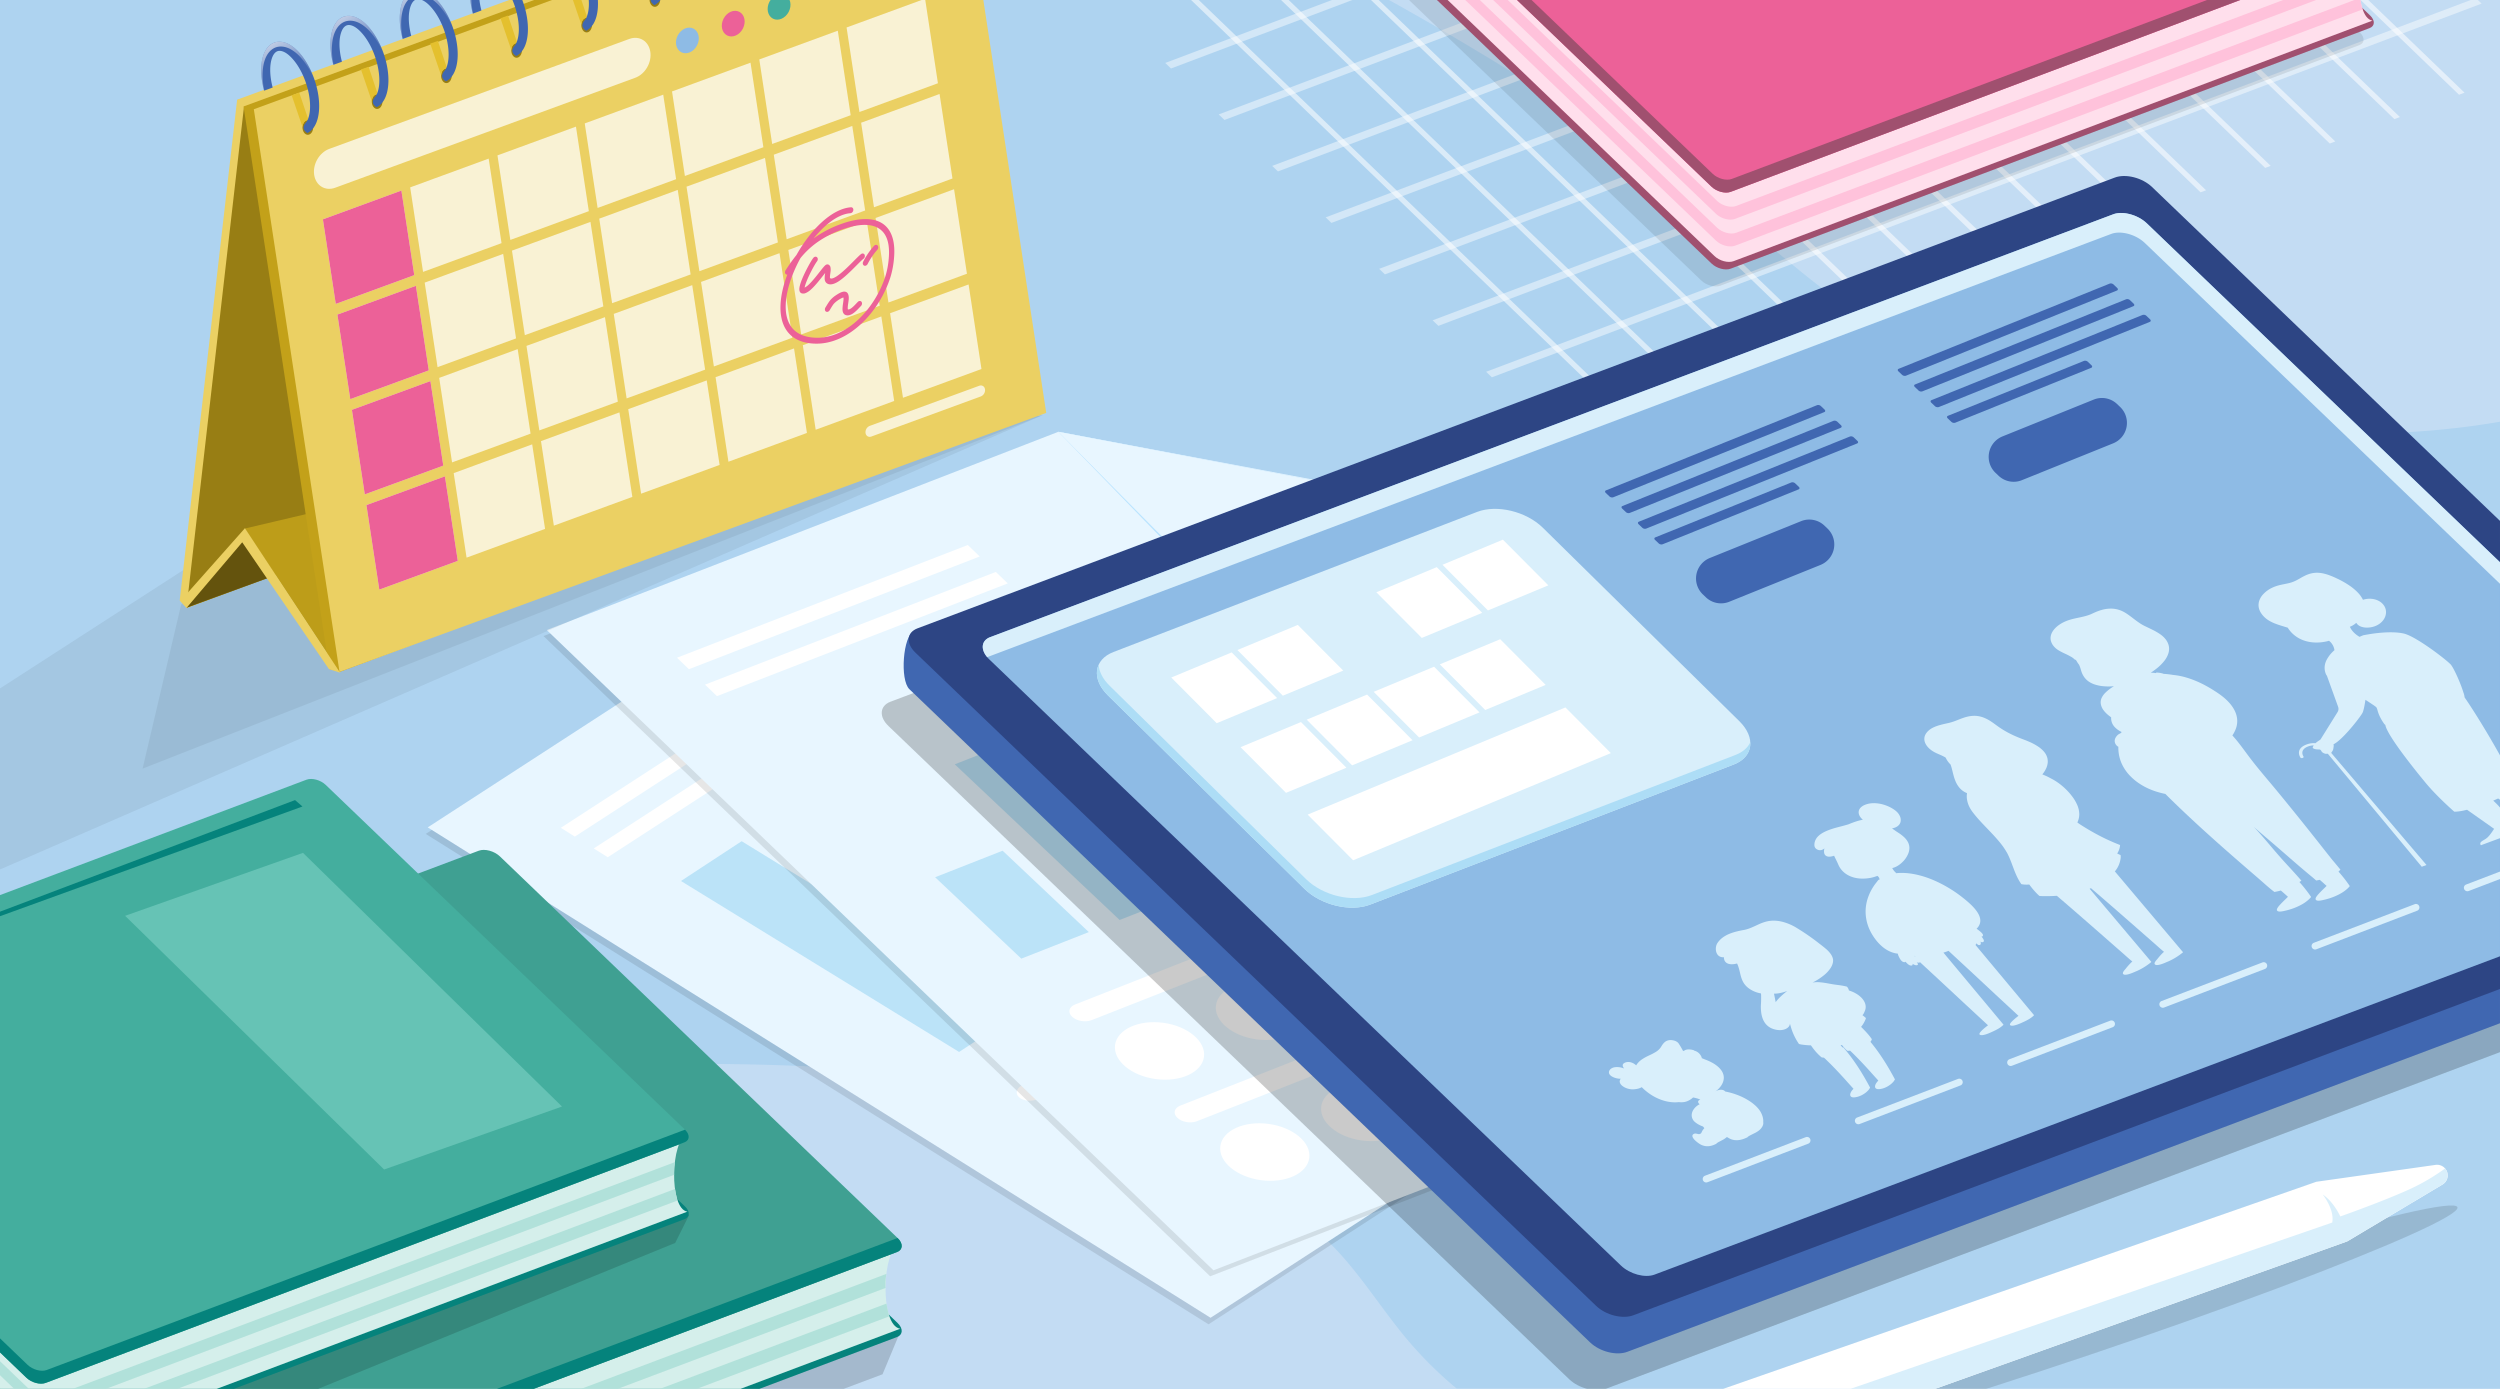 <svg id="Layer_1" data-name="Layer 1" xmlns="http://www.w3.org/2000/svg" xmlns:xlink="http://www.w3.org/1999/xlink" viewBox="0 0 4499.99 2500"><defs><style>.cls-1{fill:none;}.cls-2{clip-path:url(#clip-path);}.cls-3{fill:#aed3f0;}.cls-4{fill:#c3dcf3;}.cls-11,.cls-12,.cls-13,.cls-14,.cls-15,.cls-16,.cls-17,.cls-18,.cls-19,.cls-20,.cls-22,.cls-23,.cls-24,.cls-25,.cls-26,.cls-27,.cls-28,.cls-33,.cls-34,.cls-35,.cls-36,.cls-37,.cls-38,.cls-39,.cls-4,.cls-41,.cls-42,.cls-43,.cls-44,.cls-45,.cls-46,.cls-47,.cls-48,.cls-49,.cls-50,.cls-51,.cls-52,.cls-6,.cls-7,.cls-8,.cls-9{fill-rule:evenodd;}.cls-5{clip-path:url(#clip-path-2);}.cls-6{fill-opacity:0.1;}.cls-7{fill:#e8f6ff;}.cls-10,.cls-12,.cls-13,.cls-8{fill:#fff;}.cls-9{fill:#bbe3f8;}.cls-11{fill:#bae4ff;}.cls-12{fill-opacity:0.45;}.cls-13{fill-opacity:0.55;}.cls-14{fill-opacity:0.11;}.cls-15{fill-opacity:0.06;}.cls-16{fill:#4067b1;}.cls-17{fill:#2d4584;}.cls-18,.cls-29{fill:#8ebbe5;}.cls-19,.cls-21{fill:#d9effb;}.cls-20{fill:#adddf6;}.cls-22{fill:#ebd063;}.cls-23,.cls-32{fill:#987e14;}.cls-24{fill:#64530d;}.cls-25{fill:#bd9d19;}.cls-26{fill:#c3a119;}.cls-27{fill:#f9f2d4;}.cls-28,.cls-30{fill:#ec6198;}.cls-31,.cls-47{fill:#44ae9e;}.cls-33{fill:#e4c02e;}.cls-34{fill:url(#linear-gradient);}.cls-35{fill:url(#linear-gradient-2);}.cls-36{fill:url(#linear-gradient-3);}.cls-37{fill:url(#linear-gradient-4);}.cls-38{fill:url(#linear-gradient-5);}.cls-39{fill:url(#linear-gradient-6);}.cls-40{fill-opacity:0.13;}.cls-41{fill-opacity:0.16;}.cls-42{fill:#05837c;}.cls-43{fill:#d5efeb;}.cls-44{fill:#b1e1da;}.cls-45{fill:#3fa092;}.cls-46{fill:#35887c;}.cls-48{fill:#66c3b5;}.cls-49{fill-opacity:0.09;}.cls-50{fill:#a0506f;}.cls-51{fill:#ffdfec;}.cls-52{fill:#ffc2db;}</style><clipPath id="clip-path"><rect class="cls-1" width="4499.99" height="2500"/></clipPath><clipPath id="clip-path-2"><rect class="cls-1" x="-0.01" width="4499.99" height="2500"/></clipPath><linearGradient id="linear-gradient" x1="1302.49" y1="1796.08" x2="1303.67" y2="1796.08" gradientTransform="matrix(-57.71, -100.03, -100.03, 57.71, 255356.01, 26799.21)" gradientUnits="userSpaceOnUse"><stop offset="0" stop-color="#fff" stop-opacity="0"/><stop offset="1" stop-color="#fff"/></linearGradient><linearGradient id="linear-gradient-2" x1="1302.46" y1="1795.9" x2="1303.64" y2="1795.9" gradientTransform="matrix(-57.71, -100.03, -100.03, 57.71, 255461.49, 26759.98)" xlink:href="#linear-gradient"/><linearGradient id="linear-gradient-3" x1="1302.43" y1="1795.72" x2="1303.62" y2="1795.72" gradientTransform="matrix(-57.71, -100.03, -100.03, 57.71, 255566.96, 26720.75)" xlink:href="#linear-gradient"/><linearGradient id="linear-gradient-4" x1="1302.4" y1="1795.55" x2="1303.59" y2="1795.55" gradientTransform="matrix(-57.71, -100.03, -100.03, 57.71, 255673.83, 26682.28)" xlink:href="#linear-gradient"/><linearGradient id="linear-gradient-5" x1="1302.37" y1="1795.37" x2="1303.55" y2="1795.37" gradientTransform="matrix(-57.71, -100.03, -100.03, 57.71, 255780.47, 26643.87)" xlink:href="#linear-gradient"/><linearGradient id="linear-gradient-6" x1="1302.34" y1="1795.2" x2="1303.53" y2="1795.2" gradientTransform="matrix(-57.71, -100.03, -100.03, 57.71, 255884.27, 26605.04)" xlink:href="#linear-gradient"/></defs><g class="cls-2"><rect class="cls-3" width="4499.99" height="2500"/><path class="cls-4" d="M0,1777.12V2500h2622.7a710.4,710.4,0,0,1-91.58-91.06c-49.52-59.37-89.93-127.6-147-180.53-168.38-156-405.18-229.47-623.94-273.63C1210.58,1843.85,513.9,2028.34,0,1777.12Zm4500-1018V0H2500.2c200.19,111.1,392.91,237.16,579.52,362.49,121.21,81.41,213.79,189.19,350.82,248.42C3735.3,742.62,4141.38,820.93,4500,759.12Z"/><rect class="cls-1" x="-0.01" width="4499.99" height="2500"/><g class="cls-5"><path class="cls-6" d="M2078.61,953.4l-483.51,9.87L766.26,1501.05l1409.07,882.71,1074.1-696.91Z"/><path class="cls-7" d="M2082.26,941.63l-483.5,9.88L769.91,1489.29,2179,2372l1074.1-696.9Z"/><path class="cls-8" d="M1837.1,1977.18c-9.62-5.92-9.33-16,.66-22.59l747.36-490c10-6.55,25.9-7.06,35.53-1.14s9.34,16-.65,22.58L1872.64,1976C1862.65,1982.58,1846.73,1983.1,1837.1,1977.18Z"/><path class="cls-8" d="M2059.61,2116.56c-9.63-5.91-9.34-16,.65-22.58l747.37-490c10-6.54,25.9-7,35.52-1.14s9.34,16-.64,22.58l-747.37,490.05C2085.15,2122,2069.23,2122.48,2059.61,2116.56Z"/><polygon class="cls-9" points="1994.15 1110.9 1884.92 1182.52 2362.74 1476.24 2471.97 1404.62 1994.15 1110.9"/><polygon class="cls-9" points="1981.89 1305.48 1872.66 1377.11 2203.64 1580.56 2312.87 1508.93 1981.89 1305.48"/><polygon class="cls-9" points="1942.95 1483.66 1833.72 1555.29 2044.54 1684.88 2153.77 1613.26 1942.95 1483.66"/><polygon class="cls-9" points="1647.2 1503.98 1537.97 1575.61 1885.44 1789.2 1994.68 1717.58 1647.2 1503.98"/><polygon class="cls-9" points="1334.96 1514.16 1225.73 1585.79 1726.35 1893.52 1835.58 1821.9 1334.96 1514.16"/><ellipse class="cls-10" cx="2648.41" cy="1582.3" rx="80.75" ry="51.1" transform="matrix(1, -0.07, 0.07, 1, -108.01, 196.7)"/><ellipse class="cls-10" cx="2870.93" cy="1721.68" rx="80.75" ry="51.1" transform="translate(-117.55 213.24) rotate(-4.17)"/><ellipse class="cls-10" cx="2489.26" cy="1686.66" rx="80.75" ry="51.1" transform="translate(-116.02 185.4) rotate(-4.17)"/><ellipse class="cls-10" cx="2711.74" cy="1826.06" rx="80.75" ry="51.1" transform="translate(-125.56 201.94) rotate(-4.17)"/><ellipse class="cls-10" cx="2330.07" cy="1791.04" rx="80.75" ry="51.1" transform="translate(-124.02 174.11) rotate(-4.17)"/><ellipse class="cls-10" cx="2552.59" cy="1930.41" rx="80.75" ry="51.1" transform="translate(-133.57 190.65) rotate(-4.17)"/><ellipse class="cls-10" cx="2166.79" cy="1898.1" rx="80.75" ry="51.1" transform="translate(-132.24 162.52) rotate(-4.17)"/><ellipse class="cls-10" cx="2389.31" cy="2037.48" rx="80.75" ry="51.1" transform="translate(-141.78 179.07) rotate(-4.17)"/><ellipse class="cls-10" cx="2003.51" cy="2005.16" rx="80.75" ry="51.1" transform="translate(-140.45 150.94) rotate(-4.17)"/><ellipse class="cls-10" cx="2226.03" cy="2144.54" rx="80.75" ry="51.1" transform="translate(-149.99 167.48) rotate(-4.17)"/><polygon class="cls-8" points="1009.45 1490.07 1480.65 1184.33 1505.9 1200.15 1034.69 1505.88 1009.45 1490.07"/><polygon class="cls-8" points="1068.71 1527.19 1539.92 1221.46 1565.17 1237.28 1093.96 1543.01 1068.71 1527.19"/><path class="cls-11" d="M1598.76,951.51l254.33,172.1,240.1-181Z"/><path class="cls-7" d="M1598.76,951.51l233.62,154.62,260.81-163.49Z"/><path class="cls-6" d="M2374.34,877.25,1899,788,978.24,1144.89l1200,1152.45,1193.2-462.5Z"/><path class="cls-7" d="M2380.31,866.48,1905,777.23,984.2,1134.12l1200,1152.45,1193.21-462.5Z"/><path class="cls-8" d="M1929.79,1830.11c-8.22-7.77-5.88-17.61,5.23-22l831.28-326.84c11.1-4.36,26.79-1.61,35,6.15s5.88,17.61-5.23,22L1964.8,1836.26C1953.69,1840.62,1938,1837.87,1929.79,1830.11Z"/><path class="cls-8" d="M2119.28,2012.08c-8.22-7.76-5.88-17.6,5.23-22l831.28-326.84c11.1-4.37,26.79-1.61,35,6.15s5.88,17.61-5.23,22l-831.28,326.84C2143.18,2022.6,2127.5,2019.85,2119.28,2012.08Z"/><polygon class="cls-9" points="2259.64 1014.16 2138.14 1061.93 2546.21 1447.24 2667.7 1399.47 2259.64 1014.16"/><polygon class="cls-9" points="2208.08 1202.15 2086.59 1249.92 2369.24 1516.81 2490.74 1469.04 2208.08 1202.15"/><polygon class="cls-9" points="2133.74 1368.62 2012.24 1416.39 2192.29 1586.39 2313.78 1538.62 2133.74 1368.62"/><polygon class="cls-9" points="1840.07 1328 1718.58 1375.77 2015.32 1655.97 2136.82 1608.2 1840.07 1328"/><polygon class="cls-9" points="1804.69 1531.26 1683.19 1579.03 1838.36 1725.54 1959.86 1677.77 1804.69 1531.26"/><ellipse class="cls-10" cx="2804.32" cy="1609.52" rx="51.1" ry="80.76" transform="translate(834.17 4173.36) rotate(-82.31)"/><ellipse class="cls-10" cx="2993.82" cy="1791.49" rx="51.1" ry="80.76" transform="translate(817.99 4518.79) rotate(-82.31)"/><ellipse class="cls-10" cx="2627.3" cy="1679.12" rx="51.1" ry="80.76" transform="matrix(0.13, -0.99, 0.99, 0.13, 611.85, 4058.22)"/><ellipse class="cls-10" cx="2816.76" cy="1861.11" rx="51.1" ry="80.76" transform="translate(595.62 4403.63) rotate(-82.31)"/><ellipse class="cls-10" cx="2450.24" cy="1748.74" rx="51.1" ry="80.76" transform="translate(389.48 3943.05) rotate(-82.31)"/><ellipse class="cls-10" cx="2639.74" cy="1930.71" rx="51.1" ry="80.76" transform="translate(373.3 4288.49) rotate(-82.31)"/><ellipse class="cls-10" cx="2268.62" cy="1820.14" rx="51.1" ry="80.76" transform="translate(161.4 3824.93) rotate(-82.31)"/><ellipse class="cls-10" cx="2458.13" cy="2002.12" rx="51.1" ry="80.76" transform="translate(145.21 4170.36) rotate(-82.31)"/><ellipse class="cls-10" cx="2087.01" cy="1891.55" rx="51.1" ry="80.76" transform="translate(-66.69 3706.8) rotate(-82.31)"/><ellipse class="cls-10" cx="2276.51" cy="2073.52" rx="51.1" ry="80.76" transform="translate(-82.87 4052.24) rotate(-82.31)"/><polygon class="cls-8" points="1218.55 1183.89 1742.01 981 1763.51 1001.64 1240.05 1204.54 1218.55 1183.89"/><polygon class="cls-8" points="1269.02 1232.37 1792.48 1029.47 1813.98 1050.12 1290.53 1253.02 1269.02 1232.37"/><path class="cls-11" d="M1905,777.23l214,220.52,271.84-128Z"/><path class="cls-7" d="M1905,777.23,2102.24,976.4,2390.8,869.71Z"/><polygon class="cls-12" points="2097.4 113.31 3878.95 -559.37 3889.32 -549.39 2107.77 123.3 2097.4 113.31"/><polygon class="cls-12" points="2193.66 205.96 3975.21 -466.73 3985.58 -456.74 2204.03 215.94 2193.66 205.96"/><polygon class="cls-12" points="2289.92 298.6 4071.47 -374.08 4081.84 -364.09 2300.29 308.59 2289.92 298.6"/><polygon class="cls-12" points="2386.18 391.26 4167.73 -281.42 4178.1 -271.44 2396.55 401.25 2386.18 391.26"/><polygon class="cls-12" points="2482.44 483.9 4263.99 -188.78 4274.36 -178.79 2492.81 493.89 2482.44 483.9"/><polygon class="cls-12" points="2578.7 576.55 4360.25 -96.13 4370.62 -86.14 2589.07 586.54 2578.7 576.55"/><polygon class="cls-12" points="2674.96 669.2 4456.51 -3.48 4466.88 6.5 2685.33 679.18 2674.96 669.2"/><polygon class="cls-13" points="2109.85 -32.8 2119.74 -36.54 2924.15 737.68 2914.26 741.41 2109.85 -32.8"/><polygon class="cls-13" points="2226.16 -76.72 2236.05 -80.45 3040.46 693.77 3030.57 697.5 2226.16 -76.72"/><polygon class="cls-13" points="2342.46 -120.63 2352.35 -124.37 3156.77 649.85 3146.88 653.59 2342.46 -120.63"/><polygon class="cls-13" points="2458.77 -164.55 2468.66 -168.28 3273.07 605.94 3263.18 609.67 2458.77 -164.55"/><polygon class="cls-13" points="2575.07 -208.46 2584.96 -212.19 3389.38 562.02 3379.49 565.76 2575.07 -208.46"/><polygon class="cls-13" points="2691.38 -252.37 2701.27 -256.11 3505.68 518.11 3495.79 521.85 2691.38 -252.37"/><polygon class="cls-13" points="2807.69 -296.29 2817.58 -300.02 3621.99 474.2 3612.1 477.93 2807.69 -296.29"/><polygon class="cls-13" points="2923.99 -340.2 2933.88 -343.94 3738.29 430.28 3728.4 434.02 2923.99 -340.2"/><polygon class="cls-13" points="3040.3 -384.12 3050.19 -387.85 3854.6 386.37 3844.71 390.1 3040.3 -384.12"/><polygon class="cls-13" points="3156.6 -428.04 3166.49 -431.77 3970.9 342.45 3961.01 346.19 3156.6 -428.04"/><polygon class="cls-13" points="3272.91 -471.95 3282.8 -475.68 4087.22 298.54 4077.33 302.27 3272.91 -471.95"/><polygon class="cls-13" points="3389.22 -515.87 3399.11 -519.6 4203.52 254.62 4193.63 258.36 3389.22 -515.87"/><polygon class="cls-13" points="3505.52 -559.78 3515.41 -563.51 4319.82 210.71 4309.93 214.44 3505.52 -559.78"/><polygon class="cls-13" points="3621.82 -603.7 3631.71 -607.43 4436.13 166.79 4426.23 170.53 3621.82 -603.7"/><path class="cls-14" d="M3825.13,468.64c-17.46-16.76-47.53-24.39-67.09-17L1603,1263.05c-19.56,7.37-21.26,27-3.79,43.72l1225.21,1175.7c17.47,16.76,47.54,24.39,67.1,17l2155.09-811.44c19.56-7.36,21.25-27,3.79-43.71Z"/><path class="cls-14" d="M3825.13,468.64c-17.46-16.76-47.53-24.39-67.09-17L1603,1263.05c-19.56,7.37-21.26,27-3.79,43.72l1225.21,1175.7c17.47,16.76,47.54,24.39,67.1,17l2155.09-811.44c19.56-7.36,21.25-27,3.79-43.71Z"/><path class="cls-15" d="M1877.36,747-13.51,1570.89l-78.75-272.13,555.07-358.4Z"/><path class="cls-15" d="M1877.36,747,256.63,1383.51l69.38-295,136.8-148.14Z"/><path class="cls-16" d="M3862.87,402.39c-17.46-16.75-47.53-24.39-67.08-17l-2150.74,750.9c-19.56,7.36-25.62,87.5-8.15,104.26l1225.22,1175.7c17.46,16.76,47.53,24.4,67.1,17l2155.09-811.44c19.55-7.36,33.92-88.28,16.45-105Z"/><path class="cls-17" d="M3873.69,336.64c-17.47-16.76-47.54-24.4-67.09-17L1651.51,1131c-19.57,7.37-21.26,27-3.8,43.72L2872.93,2350.47c17.46,16.76,47.53,24.39,67.1,17l2155.09-811.44c19.55-7.36,21.25-27,3.78-43.71Z"/><path class="cls-18" d="M3864.38,402.13c-16.2-15.55-43.36-22.92-60.61-16.42L1782.44,1146.78c-17.24,6.49-18.08,24.4-1.87,40l1137,1091.08c16.21,15.56,43.38,22.92,60.63,16.42l2021.32-761.07c17.25-6.49,18.08-24.39,1.87-39.94Z"/><path class="cls-19" d="M2777,949.83c-29.79-29.32-82.74-42.06-118.19-28.4L2004.26,1173.6c-35.45,13.65-40,48.55-10.23,77.87L2348,1599.9c29.79,29.32,82.74,42.06,118.19,28.4l654.54-252.16c35.45-13.66,40-48.56,10.23-77.88Z"/><polygon class="cls-8" points="2232.99 1344.88 2341.72 1299.68 2423.53 1381.9 2314.8 1427.1 2232.99 1344.88"/><polygon class="cls-8" points="2353.79 1466.27 2817.74 1273.39 2899.54 1355.61 2435.59 1548.49 2353.79 1466.27"/><polygon class="cls-8" points="2108.27 1219.53 2217 1174.33 2298.8 1256.54 2190.07 1301.75 2108.27 1219.53"/><polygon class="cls-8" points="2472.58 1245.28 2581.31 1200.08 2663.11 1282.3 2554.38 1327.5 2472.58 1245.28"/><polygon class="cls-8" points="2477.41 1066.07 2586.14 1020.86 2667.95 1103.08 2559.22 1148.28 2477.41 1066.07"/><polygon class="cls-8" points="2352.03 1295.4 2460.76 1250.2 2542.56 1332.41 2433.83 1377.62 2352.03 1295.4"/><polygon class="cls-8" points="2227.31 1170.04 2336.03 1124.84 2417.84 1207.06 2309.11 1252.26 2227.31 1170.04"/><polygon class="cls-8" points="2591.61 1195.8 2700.34 1150.59 2782.14 1232.81 2673.42 1278.01 2591.61 1195.8"/><polygon class="cls-8" points="2596.45 1016.58 2705.18 971.38 2786.98 1053.6 2678.25 1098.8 2596.45 1016.58"/><path class="cls-20" d="M1977.61,1196.52c-7.38,16.13-2.2,36.63,16.43,55L2348,1599.92c29.8,29.32,82.76,42,118.19,28.39l654.54-252.17c20.64-8,30.81-23.1,29.84-40.15-4.43,9.68-13.38,17.78-26.66,22.9l-654.54,252.17c-35.46,13.65-88.42.93-118.2-28.4l-353.94-348.43C1984.77,1222,1978.3,1208.76,1977.61,1196.52Z"/><path class="cls-16" d="M3277.63,730.93a7.18,7.18,0,0,0-6.94-1.63L2890.78,882.65c-2,.82-2.2,2.87-.4,4.59l6.54,6.24a7.17,7.17,0,0,0,6.92,1.64l379.92-153.36c2-.82,2.21-2.87.4-4.59Z"/><path class="cls-16" d="M3804.39,512.1a7.16,7.16,0,0,0-6.93-1.63L3417.55,663.83c-2,.81-2.2,2.87-.4,4.59l6.54,6.23a7.17,7.17,0,0,0,6.92,1.64l379.92-153.36c2-.81,2.21-2.87.4-4.59Z"/><path class="cls-16" d="M3307.2,759.14a7.19,7.19,0,0,0-6.93-1.64L2920.35,910.86c-2,.82-2.2,2.87-.39,4.59l6.53,6.24a7.17,7.17,0,0,0,6.93,1.63L3313.33,770c2-.82,2.21-2.88.41-4.6Z"/><path class="cls-16" d="M3834,540.31a7.16,7.16,0,0,0-6.93-1.63L3447.12,692c-2,.82-2.2,2.87-.39,4.59l6.53,6.24a7.16,7.16,0,0,0,6.93,1.63L3840.1,551.14c2-.82,2.21-2.87.41-4.59Z"/><path class="cls-16" d="M3336.77,787.34a7.18,7.18,0,0,0-6.93-1.63L2949.92,939.07c-2,.81-2.19,2.87-.39,4.59l6.54,6.23a7.15,7.15,0,0,0,6.92,1.64l379.92-153.36c2-.81,2.2-2.87.4-4.59Z"/><path class="cls-16" d="M3863.54,568.52a7.16,7.16,0,0,0-6.93-1.63L3476.69,720.24c-2,.82-2.2,2.87-.39,4.59l6.54,6.24a7.17,7.17,0,0,0,6.92,1.64l379.92-153.36c2-.82,2.2-2.87.4-4.59Z"/><path class="cls-16" d="M3231.34,870.05a7.15,7.15,0,0,0-6.92-1.64L2979.5,967.27c-2,.82-2.2,2.87-.4,4.59l6.54,6.24a7.17,7.17,0,0,0,6.92,1.64l244.92-98.87c2-.81,2.2-2.87.4-4.59Z"/><path class="cls-16" d="M3758.11,651.22a7.14,7.14,0,0,0-6.92-1.63l-244.92,98.86c-2,.82-2.2,2.87-.4,4.59l6.54,6.24a7.14,7.14,0,0,0,6.92,1.63l244.92-98.86c2-.82,2.2-2.87.4-4.59Z"/><path class="cls-16" d="M3276.94,1016.85a39.71,39.71,0,0,0,12.49-65.51l-5.5-5.25a39.44,39.44,0,0,0-42-8l-164.31,66.32a39.71,39.71,0,0,0-12.49,65.51l5.5,5.24a39.43,39.43,0,0,0,42,8Z"/><path class="cls-16" d="M3803.71,798a39.71,39.71,0,0,0,12.49-65.51l-5.5-5.24a39.42,39.42,0,0,0-42-8l-164.32,66.32a39.71,39.71,0,0,0-12.48,65.51l5.49,5.24a39.44,39.44,0,0,0,42,8Z"/><path class="cls-19" d="M1777,1182.91c.62-.27,1.26-.54,1.91-.79L3800.21,421.05c17.24-6.49,44.39.87,60.61,16.43l1137,1091.08a50.52,50.52,0,0,1,3.6,3.81c15.38-7,15.56-24.19,0-39.15l-1137-1091.08c-16.22-15.56-43.37-22.92-60.61-16.43L1782.44,1146.79C1766.59,1152.76,1764.6,1168.35,1777,1182.91Z"/><path class="cls-21" d="M3502.24,1363.86a42.38,42.38,0,0,0,4.52,7.52,40.38,40.38,0,0,0,4.22,4.74c1,2.72,1.76,5.35,2.39,7.72.48,1.82.93,3.65,1.38,5.48.57,2.33,1.16,4.74,1.82,7.1a75.53,75.53,0,0,0,3.74,10.69,44.35,44.35,0,0,0,6.22,10.28,36.32,36.32,0,0,0,4.39,4.48,34.76,34.76,0,0,0,5.44,3.77,33.39,33.39,0,0,0,4.28,2c0,.15,0,.29-.07.44a37.36,37.36,0,0,0,.25,12.22,46,46,0,0,0,4.23,12.42,59.5,59.5,0,0,0,3.51,6c1.61,2.44,3.45,4.76,5.34,7.12,7,8.78,15.23,17.31,23.14,25.55q3.12,3.25,6.21,6.5c4.57,4.81,10.5,11.18,15.89,17.74a128.42,128.42,0,0,1,13,18.59l0-.15c4.46,8.14,7.63,16.66,10.69,24.9l1.41,3.76c1.51,4,3.56,9.31,6,14.52a94.52,94.52,0,0,0,8.05,14,1.07,1.07,0,0,0,.91.35,45.28,45.28,0,0,0,13.42.47c1.66,2.26,3.36,4.46,5.08,6.58,1.89,2.32,3.93,4.69,6.07,7,1.14,1.24,2.2,2.34,3.24,3.39s2.24,2.15,3.82,3.57a.67.67,0,0,0,.14.09l3.08.24c9.72.29,19.23.12,28.31-.48,13.55,11.58,28.14,24.17,44.86,38.73,15.14,13.19,30.49,26.63,45.31,39.63l13.27,11.63,6.61,5.79,4.7,4.1h0l4.76,4.18c1.46,1.29,2.9,2.57,4.33,3.86,3.78,3.38,7.68,6.87,11.8,10.17l.2.1a91.69,91.69,0,0,0-7.94,8.16c-1.1,1.26-2.3,2.71-3.77,4.57-.36.46-.76.9-1.16,1.35l-.64.73a28.88,28.88,0,0,0-2.23,2.93,7.32,7.32,0,0,0-1.26,2.93,2.37,2.37,0,0,0,1,2.38,5.5,5.5,0,0,0,2.9.82,17.86,17.86,0,0,0,4.56-.52,44.83,44.83,0,0,0,5.15-1.5c.53-.18,1.07-.37,1.59-.57,1.73-.64,3.5-1.38,4.93-2l1.34-.54-.23,0,.36-.12c1.1-.41,2.18-.86,3.25-1.33,1.39-.61,2.76-1.25,4.1-1.91,2.62-1.29,5.32-2.76,8-4.35a121.64,121.64,0,0,0,14-9.85.39.39,0,0,0,.14-.48.54.54,0,0,0-.12-.24l-27.94-33.12,0,0-82.89-98.27,1.25-.51,1.13-.48c12.32,10.55,25.56,22,40.5,35,15.14,13.19,30.49,26.64,45.32,39.64l13.26,11.62,6.61,5.79,4.7,4.11h0l4.76,4.18q2.17,1.92,4.32,3.86c3.78,3.38,7.68,6.87,11.81,10.16a.61.61,0,0,0,.2.1,93.15,93.15,0,0,0-7.95,8.16c-1.1,1.26-2.3,2.72-3.77,4.57-.35.46-.75.91-1.15,1.35l-.64.74a26.69,26.69,0,0,0-2.24,2.93,7.2,7.2,0,0,0-1.26,2.93,2.41,2.41,0,0,0,1,2.38,5.6,5.6,0,0,0,2.91.82,18,18,0,0,0,4.56-.52,47.48,47.48,0,0,0,5.14-1.5l1.6-.57c1.73-.64,3.5-1.38,4.92-2l.18-.07,1.16-.48-.23,0,.36-.13c1.1-.41,2.18-.86,3.25-1.32,1.39-.61,2.76-1.26,4.11-1.91,2.61-1.3,5.31-2.76,8-4.35a120.78,120.78,0,0,0,14-9.85.38.38,0,0,0,.14-.48.48.48,0,0,0-.12-.25l-27.93-33.11,0,0-94.5-112a44.49,44.49,0,0,0,8.5-15.25,53.74,53.74,0,0,0,1.63-6.69,22.85,22.85,0,0,0,.28-6.76l0,0-.12-.66a.7.7,0,0,0-.24-.15c-2-.89-4-1.8-5.84-2.7a32.34,32.34,0,0,0,5.16-14.8.53.53,0,0,0-.13-.41.75.75,0,0,0-.38-.29,367.13,367.13,0,0,1-45.35-21.26c-5.68-3.13-11.46-6.48-17.15-10-2.76-1.69-5.51-3.42-8.18-5.13-1.45-.93-2.72-1.8-3.86-2.64-.61-.44-1.22-.91-1.83-1.4a33.3,33.3,0,0,0,3.46-15.14,42.52,42.52,0,0,0-3.58-16.06,74.4,74.4,0,0,0-9.47-16,110.81,110.81,0,0,0-11.14-12.6,116.89,116.89,0,0,0-14.27-11.88,95.09,95.09,0,0,0-12.25-7.36,114,114,0,0,0-11.6-5.73c-1.34-.58-2.73-1.15-4.21-1.73a46.78,46.78,0,0,0,7.34-11.78,31.53,31.53,0,0,0,2.35-9.13,25.62,25.62,0,0,0-.84-9.28,28.41,28.41,0,0,0-5.48-10.27,51.49,51.49,0,0,0-11.68-10.13,102.77,102.77,0,0,0-15-8c-2.46-1.1-5.09-2.18-8-3.3l-1.77-.66-2.22-.84-4.28-1.66c-5.86-2.33-11.15-4.64-16.17-7.08s-10-5.17-14.64-8c-2.22-1.36-4.36-2.75-6.63-4.29s-4.64-3.27-6.37-4.54c-3.29-2.42-6.82-5-10.56-7.33a66.66,66.66,0,0,0-11.58-5.89,48.46,48.46,0,0,0-6.36-2,47.06,47.06,0,0,0-6.85-1.08,48.17,48.17,0,0,0-7.42,0,54.58,54.58,0,0,0-8.37,1.3,75.05,75.05,0,0,0-8.19,2.41c-1,.33-1.92.67-2.87,1-1.71.64-3.4,1.3-5.09,2l-.8.31c-1.84.72-3.68,1.45-5.55,2.14a96.46,96.46,0,0,1-9.68,3.1c-1,.25-2,.48-3,.7l-1,.22-3.76.84-.56.13c-2.39.54-5.22,1.2-8,2-3.06.81-5.75,1.64-8.2,2.55a58.58,58.58,0,0,0-6,2.63,35.92,35.92,0,0,0-6,3.81,29.91,29.91,0,0,0-4.87,4.87,21.22,21.22,0,0,0-3,5,16.51,16.51,0,0,0-1.2,4.85,18.51,18.51,0,0,0,1.88,9.74c2.4,5.09,6.9,9.86,13,13.78a51.13,51.13,0,0,0,4.7,2.68c1.92,1,3.84,1.82,6.17,2.83l1,.44a97.15,97.15,0,0,1,11,5.35Z"/><path class="cls-21" d="M2945.12,1917.64a29.33,29.33,0,0,1,3.48-4.75,36.85,36.85,0,0,1,5.16-4.73c.72-.55,1.5-1.11,2.27-1.64a92.09,92.09,0,0,1,11.46-6.34l2.13-1a106.92,106.92,0,0,0,11.18-5.93l-.11.14c.87-.64,1.73-1.26,2.52-1.87.47-.35.93-.72,1.37-1.09a26.25,26.25,0,0,0,3.47-3.52,28.75,28.75,0,0,0,1.79-2.46l1.23-2a31.13,31.13,0,0,1,2.51-3.57,20,20,0,0,1,3.46-3.48,15.66,15.66,0,0,1,3.77-2.14,16.92,16.92,0,0,1,5.23-1.1,20,20,0,0,1,2.94.07,24.15,24.15,0,0,1,3.66.62,17.88,17.88,0,0,1,6.23,2.72,10.65,10.65,0,0,1,3.13,3.37,135.07,135.07,0,0,1,6.91,11.67c.15.25.27.5.42.74l1.54.47a6.15,6.15,0,0,1,.66-.57,10.13,10.13,0,0,1,1.38-.89,14.63,14.63,0,0,1,6.51-1.44,30.66,30.66,0,0,1,9.44,1.54.78.78,0,0,1,.63.71c.46.09,1,.21,1.42.35a17.08,17.08,0,0,1,3.19,1.35,18.23,18.23,0,0,1,2.84,1.92,18.93,18.93,0,0,1,4.3,4.93,15.62,15.62,0,0,1,2.06,4.94l2.07.86c2.25,1,4.53,1.85,6.81,2.76l.18.07a87.36,87.36,0,0,1,11.07,5.34,57.28,57.28,0,0,1,8.83,6.25,37.87,37.87,0,0,1,6.34,7,24.47,24.47,0,0,1,3.55,7.66,20.76,20.76,0,0,1,.5,8.16,25.84,25.84,0,0,1-2.84,8.54,32.49,32.49,0,0,1-3,4.64,29.24,29.24,0,0,1-2.07,2.44l.08.06c-1.21,1.21-2.45,2.41-3.75,3.58-1.08.8-2.22,1.59-3.36,2.39l-.36.24a21.69,21.69,0,0,1,3.73-1.81,17.11,17.11,0,0,1,1.71-.55,17.81,17.81,0,0,1,5.5-.73,12.84,12.84,0,0,1,2.57.34,10.48,10.48,0,0,1,2.24.86,6.71,6.71,0,0,1,2.22,1.93c2.37.45,4.75,1,7.12,1.56a138.39,138.39,0,0,1,13.91,4.31,115.49,115.49,0,0,1,23.37,11.75,83.88,83.88,0,0,1,9.47,7.29,55.73,55.73,0,0,1,7.29,7.89,38.6,38.6,0,0,1,4.76,8.32,34.86,34.86,0,0,1,2.4,8.66,21.93,21.93,0,0,1,.15,5.15,11.07,11.07,0,0,1,0,3.68,15.19,15.19,0,0,1-1.48,4.23,23.88,23.88,0,0,1-6.84,7.81,43.9,43.9,0,0,1-6.55,4c-1.14.58-2.29,1.15-3.55,1.77l-.66.31-.22.12c-1,.49-2,1-3,1.51s-2.29,1.19-3.5,1.94a18,18,0,0,0-2.28,1.59.28.28,0,0,1,0,.29.67.67,0,0,1-.28.23c-2.38,1.12-4.3,1.94-6,2.59a46.36,46.36,0,0,1-5.79,1.76,35.63,35.63,0,0,1-5.95.87,29.76,29.76,0,0,1-6.12-.27c-1.17-.19-2.26-.43-3.29-.7a25,25,0,0,1-2.86-1,22.14,22.14,0,0,1-2.45-1.15c-1.25-.67-2.51-1.42-3.73-2.23-.4,0-.81,0-1.23,0h-.27c-.44.42-.87.83-1.34,1.22a33.47,33.47,0,0,1-5.54,3.62c-1,.52-2,1-3.05,1.58l-.57.29c-.93.48-1.86,1-2.78,1.46s-2,1.1-3,1.75a11.34,11.34,0,0,0-1.95,1.5.27.27,0,0,1,.06.25.38.38,0,0,1-.22.19,55.55,55.55,0,0,1-5.21,2.28,36.38,36.38,0,0,1-5,1.49,27.83,27.83,0,0,1-5.26.62,25.2,25.2,0,0,1-5.5-.49,30.85,30.85,0,0,1-3-.8c-1-.35-1.89-.69-2.65-1a24.78,24.78,0,0,1-2.29-1.21,49.34,49.34,0,0,1-5.77-4c-1.07-.87-2.09-1.73-3-2.57a34.75,34.75,0,0,1-2.61-2.75,16.64,16.64,0,0,1-1.87-2.71,6.9,6.9,0,0,1-.87-2.54,3.83,3.83,0,0,1,.42-2.25,5,5,0,0,1,2.06-1.83,7.72,7.72,0,0,1,.79-.36h0a5.56,5.56,0,0,1,1.05-.27,10.45,10.45,0,0,1,1.07-.07,10,10,0,0,1,1.08.08c.83.11,1.6.29,2.54.51a19.9,19.9,0,0,0,2.19.45,5.35,5.35,0,0,0,1.05,0,3.24,3.24,0,0,0,.83-.14l.56-.18.6-.27c.2-.12.4-.24.58-.37l.38-.3a5,5,0,0,0,.57-.66,7.91,7.91,0,0,0,.48-.7c.28-.51.51-1,.75-1.57a20.2,20.2,0,0,1,1-2,29.89,29.89,0,0,1,2.57-3.46c.33-.39.69-.78,1-1.15a35.74,35.74,0,0,1-2.48-2.94,39,39,0,0,1-4-1.57,48.25,48.25,0,0,1-8.05-4.54,35.23,35.23,0,0,1-3.12-2.51,15.9,15.9,0,0,1-2.16-2.38,16.15,16.15,0,0,1-3-8.33,17.72,17.72,0,0,1,1.82-8.62,26.87,26.87,0,0,1,12.51-12.07,9.47,9.47,0,0,1-1.74-1.68,5,5,0,0,1-1-2,3.35,3.35,0,0,1-.06-1.06,1.84,1.84,0,0,1,.12-.63.77.77,0,0,1,.2-.51.47.47,0,0,0,.12-.13,1.1,1.1,0,0,1,.34-.37,7.73,7.73,0,0,1,1.76-1.4,9.84,9.84,0,0,1,1.41-.65c-.85-.38-1.73-.72-2.63-1h.07a62.51,62.51,0,0,0-10.51-2.77,33.33,33.33,0,0,1-2.54,2.17,34.05,34.05,0,0,1-7.45,4.33,25.89,25.89,0,0,1-6.33,1.77,35.49,35.49,0,0,1-6.48.3c-.95,0-1.93-.1-2.92-.22a57.65,57.65,0,0,1-7.06.41,72.11,72.11,0,0,1-21.2-3.45,88.55,88.55,0,0,1-20.42-9.45,100.91,100.91,0,0,1-9.23-6.57,88.85,88.85,0,0,1-8-7.14l-.68-.7a26.22,26.22,0,0,1-7.23,2.8,43.77,43.77,0,0,1-7.24,1.07,29.53,29.53,0,0,1-4.93-.1,33.35,33.35,0,0,1-4.85-.89,31,31,0,0,1-4.53-1.54,26.17,26.17,0,0,1-7.38-4.65,10.53,10.53,0,0,1-3.53-6.3,7.14,7.14,0,0,1,.52-3.41,8.28,8.28,0,0,1,1.35-2.12,32.78,32.78,0,0,1-7.78-.91,27.67,27.67,0,0,1-8.86-3.65,15.71,15.71,0,0,1-1.64-1.24,11.88,11.88,0,0,1-1.41-1.48,7.3,7.3,0,0,1-1.5-3.17,6.74,6.74,0,0,1,.4-3.57,9.45,9.45,0,0,1,2.68-3.65l.42-.34a14.74,14.74,0,0,1,5.73-2.51,26.52,26.52,0,0,1,7.74-.41,36,36,0,0,1,8.06,1.63c.78.26,1.56.55,2.32.86a12,12,0,0,1-2.32-3.81,6.34,6.34,0,0,1-.33-1.76,4.21,4.21,0,0,1,.38-1.81,4.63,4.63,0,0,1,1.07-1.52,6.26,6.26,0,0,1,.53-.46,10.36,10.36,0,0,1,1.56-.93,13.22,13.22,0,0,1,2.3-.87,15.33,15.33,0,0,1,2.41-.48,16.84,16.84,0,0,1,4.58.11,20.81,20.81,0,0,1,8.35,3.45A23.54,23.54,0,0,1,2945.12,1917.64Z"/><g id="path266"><path class="cls-21" d="M4177,1330.9l30.47-48.93a10.75,10.75,0,0,0,1.19-9.54l-20.38-56.53-.5-.3s-9-13.91,2-31a58.26,58.26,0,0,1,12.26-14.26,27.44,27.44,0,0,0-2.51-8.08,28.53,28.53,0,0,0-4.31-6.21l.12.19a30.07,30.07,0,0,0-3.15-2.85c-1.43.42-2.87.8-4.27,1.12-2.59.58-5.24,1-7.89,1.38a80.48,80.48,0,0,1-14.1.57,69.47,69.47,0,0,1-12.9-1.84,61.23,61.23,0,0,1-11.54-4,56.41,56.41,0,0,1-10-6,54.85,54.85,0,0,1-8.35-7.74,57.08,57.08,0,0,1-5.24-7.09c-2-.6-3.81-1.15-5.38-1.62l-2.44-.75c-4.66-1.4-9.19-2.81-13.65-4.51a74.13,74.13,0,0,1-12.15-5.76,46,46,0,0,1-10.24-8.27,42.8,42.8,0,0,1-4.16-5.38,29.27,29.27,0,0,1-2.58-4.86,24.56,24.56,0,0,1-1.94-9.68,25.55,25.55,0,0,1,1.91-9.38,33.32,33.32,0,0,1,5.31-8.66,52.29,52.29,0,0,1,18.72-13.64l.61-.27c1.78-.77,3.56-1.45,5.39-2.06a84.9,84.9,0,0,1,8.78-2.38c1.85-.41,3.7-.78,5.57-1.16l.34-.06c4-.8,8.08-1.62,11.88-2.77a56.08,56.08,0,0,0,5.82-2.17c.93-.4,1.82-.82,2.7-1.25,2.63-1.29,5.12-2.69,7.4-4l.88-.5a111.91,111.91,0,0,1,10.52-5.5c1.29-.56,2.55-1,3.89-1.51a46.76,46.76,0,0,1,6.6-1.82,47.66,47.66,0,0,1,6.47-.81,51.52,51.52,0,0,1,12.8,1,83.21,83.21,0,0,1,12.94,3.83c3.91,1.49,8,3.23,12.45,5.35a165.83,165.83,0,0,1,22,12.35,93.44,93.44,0,0,1,17.2,14.64,49.59,49.59,0,0,1,7.77,11.43,37,37,0,0,1,6.31-1.48,38.15,38.15,0,0,1,12.87.26,32.39,32.39,0,0,1,11.25,4.39,25.23,25.23,0,0,1,8,8.07,21.27,21.27,0,0,1,3.11,10.83,23.24,23.24,0,0,1-2.76,11,27.13,27.13,0,0,1-3.41,5,30.51,30.51,0,0,1-4.61,4.4,35.91,35.91,0,0,1-7.37,4.32,40.11,40.11,0,0,1-5.05,1.78,41,41,0,0,1-14,1.4,30.48,30.48,0,0,1-6.5-1.23,20.75,20.75,0,0,1-5.49-2.6,14.78,14.78,0,0,1-4-4.07l-.35-.58c-.16.14-.31.28-.48.41a37.55,37.55,0,0,1-9.44,6c-.53.23-1.08.45-1.62.65.2.49.42,1,.66,1.43a35.16,35.16,0,0,0,5.71,8.1,49,49,0,0,0,9,7.39c.66.41,1.33.81,2,1.21,3.8-1.64,6.29-2.68,6.29-2.68h0c1-.36,11.87-2.19,11.87-2.19l0,0c15.21-2.41,41.85-5.44,61.35-1.1,22.1,4.91,78.26,48.2,85.07,56.27,4.72,5.6,16.85,31.52,22.31,49.55a36.3,36.3,0,0,1,2,7.23l-.1,0c.15.68.28,1.34.38,2,16.07,23.14,42.79,66.52,64.39,105.48,1.12,2,4.45,5.4,8.92,9.53,10.77,9.91,37.5,33.24,37.5,33.24,1.73,2.37-2.2,6.66-9.69,11.86a127.76,127.76,0,0,1,19.4,18.94,141,141,0,0,1,17.15,26h0a44.3,44.3,0,0,1,17,14.48l-55.64,20.65h0l-69.79,25.9c-4.25-6.31,5.13-8.31,11-13.22s12.79-16.39,12.79-16.39h0L4447,1462l-6.33-4.44c-9.06,2.29-17,3.59-23,3.46,0,0-29.26-25.5-49.68-49.69,0,0-70.83-84.42-74.38-106.43a10.88,10.88,0,0,1-2.81-3c-12.74-18.62-10.43-26.37-14.09-29.44-2.19-1.83-9.45-6.68-18.93-12.82-1.53,10.73-3.46,19.48-4.86,22.59a29.78,29.78,0,0,1-2,3.47c-8.52,13-36.52,47.54-50.65,54a8.82,8.82,0,0,1,.3,1.26c.34,2.18-.31,4.25-.55,6.36-.3,2.72-1.77,4.9-3.46,7.22l-.46.62L4367.69,1557l-8.58,3.14-169-203.35a1.77,1.77,0,0,0-.32,0c-1.2-.11-2.39.21-3.56.07a14.77,14.77,0,0,1-6.4-3c-1.38-1.28-1.84-3.86-4-4.62a11.76,11.76,0,0,0-3-.2c-3.05-.16-7.71-.46-9.61-2.59-1-1.1.89-3.69,1.52-4.74a27.91,27.91,0,0,0-9.74,1.76c-17.34,6.35-8.57,18.47-8.57,18.47s.71,1.47-1.71,2.36a3.87,3.87,0,0,1-3.74-.36s-11.37-15.72,11.11-24a36,36,0,0,1,15.73-2.15,48.48,48.48,0,0,1,7.68-5.6A12.85,12.85,0,0,0,4177,1330.9Zm319.69,106.33q-4.38,2-8.89,3.88a131.28,131.28,0,0,1,13.41,13.91,140.94,140.94,0,0,1,17.15,26h0a41.24,41.24,0,0,1,4,2.17,44.72,44.72,0,0,1,7.59,6,26.12,26.12,0,0,0,2.23-1.64c5.81-4.86,12.61-16.11,12.79-16.39l-42.41-29.77Z"/></g><path class="cls-21" d="M3737.86,1189.88a50.22,50.22,0,0,0,3.69,5.65c.24.32.49.64.74,1a48.21,48.21,0,0,1,2.35,5.93c.33,1,.61,2,.9,3s.61,2.09.95,3.12a39,39,0,0,0,4.79,9.78,32.93,32.93,0,0,0,7.67,7.88,38,38,0,0,0,5.11,3.14,46.91,46.91,0,0,0,6.05,2.55,69,69,0,0,0,15.1,3.19,101.85,101.85,0,0,0,16.49.32c1.13-.07,2.27-.14,3.4-.24a76.62,76.62,0,0,0-15.73,12,32.61,32.61,0,0,0-6.32,8.84,18.75,18.75,0,0,0-1.68,10.47,25.14,25.14,0,0,0,4.68,11.44,43.44,43.44,0,0,0,5.92,6.68,64.86,64.86,0,0,0,8.12,6.51,22.77,22.77,0,0,0,5.81,16.91,34.85,34.85,0,0,0,6.88,6,44.37,44.37,0,0,0,4.53,2.73c.47.26.94.51,1.42.75-.24.58-.47,1.17-.69,1.75-1.7.81-3.34,1.7-4.92,2.63l-.11.08c-.55.45-1.08.92-1.59,1.39l.08-.06a19.62,19.62,0,0,0-2.07,2.33,17.72,17.72,0,0,0-1.57,2.5,15.41,15.41,0,0,0-.9,2.2,13.64,13.64,0,0,0-.45,2.29,10.49,10.49,0,0,0,0,2.17,11.81,11.81,0,0,0,.39,2,13.64,13.64,0,0,0,.69,1.76,16.07,16.07,0,0,0,1.06,1.81v0l0-.06v0l0,0a17.28,17.28,0,0,0,1.23,1.54c.28.3.57.6.88.88s.73.53,1.11.78l.25.16c.3.16.6.32.91.47a70.69,70.69,0,0,0,.52,10.58,69.56,69.56,0,0,0,6.17,21.18,78,78,0,0,0,13.53,19.73,101.33,101.33,0,0,0,21.43,17.21,109.61,109.61,0,0,0,12.93,6.8,132.64,132.64,0,0,0,14.31,5.39,145.06,145.06,0,0,0,15.65,4c22,21.89,46.06,44.63,73.54,69.52l1.58,1.43c21.88,19.8,46.15,41.16,76.35,67.22,2.47,2.14,4.94,4.26,7.42,6.39l3.7,3.19,2.84,2.44,2.64,2.29c1.92,1.68,3.81,3.36,5.7,5l1.18,1c6.4,5.71,13.65,12.17,21.36,18,3.94-.67,7.74-1.51,11.33-2.49l.28-.08c3.27,2.71,6.39,5.5,9.45,8.24,1.11,1,2.24,2,3.37,3-1.38,1.42-2.81,2.82-4.26,4.21-1.71,1.65-3.41,3.3-5.09,5-1.41,1.41-2.79,2.83-4.14,4.28-.4.42-.78.84-1.13,1.24h-.05c-.71.79-1.32,1.5-1.85,2.16a24.41,24.41,0,0,0-2.42,3.48,6.71,6.71,0,0,0-1,3,2.68,2.68,0,0,0,1.33,2.36,7.72,7.72,0,0,0,4.17.89,34.69,34.69,0,0,0,7.09-1c2.36-.49,4.72-1.06,7.24-1.74,3.47-.93,6.94-2,10.31-3.29,1.32-.49,2.63-1,3.91-1.53a98.34,98.34,0,0,0,12.91-6.44,64.11,64.11,0,0,0,10.59-7.89,42.36,42.36,0,0,0,3.69-3.88.48.48,0,0,0,.13-.33.64.64,0,0,0-.08-.65q-1.21-1.82-2.51-3.65l0,0a270.76,270.76,0,0,0-18.23-22.79c1.18-.76,2.36-1.55,3.55-2.37-.62-.8-1.24-1.54-1.89-2.28-1.77-2.06-3.58-4.12-5.41-6.17-3.75-4.22-7.55-8.39-11.1-12.27l-3.69-4c-6.21-6.75-12.26-13.36-18.14-20.09-5.13-5.85-10.22-11.86-15.15-17.67l-.39-.46c-7.8-9.2-16.64-19.63-25.75-29.52-1.38-1.5-2.76-3-4.17-4.46,7,6.22,14.19,12.36,21.11,18.3l.45.38,8.34,7.16,2,1.68,1.92,1.65c4.65,4,9.31,8,13.93,12l8.33,7.24,2.51,2.18.83.72,6,5.24c6.38,5.54,13.83,12,21.71,18.7,7.11,6,13,11,18.59,15.55,2.28,1.9,4.5,3.83,6.69,5.76,2.13-.36,4.25-.76,6.34-1.21,3.12,2.6,6.11,5.28,9,7.9l3.37,3c-1.37,1.43-2.81,2.82-4.25,4.22-1.71,1.65-3.42,3.3-5.09,5-1.41,1.41-2.8,2.84-4.15,4.28-.39.43-.77.84-1.13,1.25h0c-.71.79-1.32,1.49-1.85,2.16a24.37,24.37,0,0,0-2.42,3.47,6.79,6.79,0,0,0-1,3.05,2.69,2.69,0,0,0,1.33,2.36,7.64,7.64,0,0,0,4.17.88,34,34,0,0,0,7.09-1c2.36-.49,4.72-1.06,7.24-1.74,3.47-.94,6.94-2,10.31-3.29,1.32-.49,2.63-1,3.91-1.54a97.67,97.67,0,0,0,12.91-6.43,64.11,64.11,0,0,0,10.59-7.89,41.22,41.22,0,0,0,3.69-3.89.44.44,0,0,0,.13-.33.62.62,0,0,0-.08-.64c-.82-1.21-1.65-2.43-2.51-3.66l0,0a265.3,265.3,0,0,0-17.51-22,33.51,33.51,0,0,0,3.23-3.18l.28-.33c-1.7-2-3.39-4.08-5.08-6.13-3-3.62-6.08-7.37-9.23-11-2.75-3.43-5.6-7-8.64-10.87q-3.59-4.5-7.13-9l-2.47-3.15-.83-1.05-4.59-5.82-4.59-5.82c-14.5-18.3-27.84-35-39.65-49.61q-10-12.36-20.07-24.7c-8-9.79-14.27-17.38-20.33-24.62l-5.76-6.85c-11.62-13.83-23.6-28.09-34.42-42.35-2.61-3.45-5.17-6.91-7.74-10.38-7.46-10.1-15.11-20.43-24-30.24.92-1.36,1.8-2.75,2.61-4.18a49.15,49.15,0,0,0,4.66-11,39.83,39.83,0,0,0,1.49-10.95,40.49,40.49,0,0,0-1.58-10.71c-1.91-6.8-5.75-13.63-11.38-20.32a88,88,0,0,0-9.29-9.4,117.68,117.68,0,0,0-11.3-8.73,251.06,251.06,0,0,0-23.44-14.41,187.33,187.33,0,0,0-26.94-12c-4.79-1.69-9.61-3.12-14.32-4.27a124,124,0,0,0-14.69-2.63c-.88-.1-1.77-.2-2.7-.28a146.16,146.16,0,0,0-17.11-1.94,1,1,0,0,0-.24-.2,1.53,1.53,0,0,0-.46-.23,48.09,48.09,0,0,0-11.12-1.87,1.72,1.72,0,0,0-.59.06,1.37,1.37,0,0,0-.53.08.85.85,0,0,0-.47.42c0,.13-.07.26-.11.39l-.61-.08c-1.35-.19-2.69-.33-3.93-.44-1.58-.08-3.16-.14-4.74-.2a132.33,132.33,0,0,0,11.41-8.29,80.21,80.21,0,0,0,13.06-13.2,41.71,41.71,0,0,0,7.42-14.24,27.8,27.8,0,0,0,1-7.35,26,26,0,0,0-1.13-7.41,30.78,30.78,0,0,0-5.15-9.71,45.66,45.66,0,0,0-10.2-9.36,103.55,103.55,0,0,0-13-7.5c-2.7-1.35-5.5-2.67-8.21-4-2.09-1-4.19-2-6.26-3a78.36,78.36,0,0,1-7.27-4.07c-4.73-3-9.08-6.31-13.3-9.54s-8.34-6.39-12.93-9.32a62,62,0,0,0-6.15-3.47,51.86,51.86,0,0,0-6-2.45,47.72,47.72,0,0,0-12-2.34,59,59,0,0,0-19.71,2.28c-2.14.6-4.32,1.31-6.66,2.18-1,.36-1.92.73-2.87,1.11q-2.37,1-4.68,2l-2.31,1.08c-.9.42-1.8.85-2.72,1.26l-.18.07c-.87.37-1.78.73-2.7,1.07-1.55.58-3.23,1.13-5,1.66-2.34.7-4.88,1.35-8.24,2.12-2.2.5-4.41,1-6.62,1.44-3.38.72-6.89,1.47-10.27,2.31-3,.76-5.63,1.54-8.1,2.39-.5.16-1,.34-1.46.51-1.24.46-2.51,1-3.9,1.58a64.31,64.31,0,0,0-9.77,5.3c-6.12,4.06-10.86,8.92-13.7,14.07a23.35,23.35,0,0,0-2.72,8.19,19.64,19.64,0,0,0,.83,8.56,25,25,0,0,0,4.4,8,31.24,31.24,0,0,0,3.8,4,37.59,37.59,0,0,0,5.13,3.74,113.26,113.26,0,0,0,11.69,6.08,117,117,0,0,1,11.47,5.93s.1.06.11,0h0l.09,0h0a36.92,36.92,0,0,1,5.91,4.67,1.28,1.28,0,0,0,.71.27,1.49,1.49,0,0,0,.52-.06c.53.48,1.05,1,1.55,1.48C3737.48,1189.45,3737.67,1189.67,3737.86,1189.88Zm69,146.89,0,0,0,.06Z"/><path class="cls-21" d="M3103,1722.92a17.06,17.06,0,0,0,.45,3.85,10.67,10.67,0,0,0,4.29,6.39,13.43,13.43,0,0,0,4.3,1.89,20.61,20.61,0,0,0,2.63.46,24.78,24.78,0,0,0,3.28.13,30.62,30.62,0,0,0,6.52-.81c.73-.16,1.46-.37,2.18-.6,2.68,5.37,4,11,5.29,16.43.68,2.92,1.5,6.43,2.61,9.77a40.77,40.77,0,0,0,4.31,9.2,34.75,34.75,0,0,0,7.66,8.38,44,44,0,0,0,5.6,3.79,53.28,53.28,0,0,0,6.57,3.23,52.41,52.41,0,0,0,6.72,2.2c1.34.35,2.74.64,4.23.9l.06.16c.52,1.37.37,13.81.08,18.25a78.83,78.83,0,0,0,.53,17,51.19,51.19,0,0,0,2,8.45,36.33,36.33,0,0,0,3.59,7.74,29.58,29.58,0,0,0,5.57,6.57,27.46,27.46,0,0,0,3.64,2.7,29.45,29.45,0,0,0,4.24,2.22,38.83,38.83,0,0,0,10.43,2.74c1,.13,2.11.22,3.2.27a30.19,30.19,0,0,0,3.59-.13,26.13,26.13,0,0,0,6.29-1.43h0a17.65,17.65,0,0,0,5-2.81,11.26,11.26,0,0,0,3.18-3.95,9.62,9.62,0,0,0,.86-3.37c.51,1.94,1.07,3.94,1.67,6a105.82,105.82,0,0,0,10.84,24.87c1.11,1.84,2.35,3.76,3.69,5.72a.41.41,0,0,0,.09.1l2.85.6,2.06.4a139.51,139.51,0,0,0,16.59,1.42c2,2.92,4.13,5.78,6.38,8.59a90.66,90.66,0,0,0,12.43,12.7.63.63,0,0,0,.2.13,1.09,1.09,0,0,0,.54.25c1.29.22,2.6.39,3.92.51,3.27,3,6.56,6.23,10,9.63l.05,0,.1.1c10.45,10.39,20.46,21.24,30.17,32h-.05q4.47,4.95,8.86,9.84l4,4.41-.75.85h-.05l-.17.2a29.2,29.2,0,0,0-2.88,3.64,14.48,14.48,0,0,0-1.76,3.84,6.59,6.59,0,0,0-.12,3.76,3.6,3.6,0,0,0,.93,1.53,3.5,3.5,0,0,0,.8.62,6,6,0,0,0,1.12.54,7.62,7.62,0,0,0,1.19.32,9.52,9.52,0,0,0,1.39.15,15.58,15.58,0,0,0,3.45-.19,33,33,0,0,0,5.9-1.37c.47-.16.92-.31,1.37-.48a43.87,43.87,0,0,0,4.35-1.9,43.36,43.36,0,0,0,5.27-3.15,35.87,35.87,0,0,0,5.9-5,20.31,20.31,0,0,0,3.83-5.37.67.67,0,0,0-.33-.83c-.47-1-1-1.92-1.51-2.89l-.11-.15c-.43-.82-.88-1.63-1.32-2.44v0q-5.11-9.39-10.3-18l0,0c-5.54-9.2-11.18-17.78-17-25.93-4.43-6.18-9.13-12.27-14-18.08a.67.67,0,0,0-.25-.46,1.05,1.05,0,0,0-.29-.17c-.89-1.07-1.8-2.14-2.72-3.21a1.33,1.33,0,0,0-1.37-.35,1.06,1.06,0,0,0-.28.15c-1.17-1.37-2.34-2.62-3.55-3.8.82-.19,1.64-.43,2.44-.7a81.45,81.45,0,0,0,9.08,10,1,1,0,0,0,.53.23,1.22,1.22,0,0,0,.78.28,40.71,40.71,0,0,0,4.32-.27c2.52,2.4,5.08,4.87,7.71,7.49l0,0,.11.1c10.44,10.39,20.45,21.24,30.17,32h-.06q4.47,5,8.86,9.84l4,4.41-.75.84h0l-.17.21a30.78,30.78,0,0,0-2.87,3.63,14.26,14.26,0,0,0-1.77,3.85,6.58,6.58,0,0,0-.12,3.76,4.45,4.45,0,0,0,.37.81,4.12,4.12,0,0,0,.56.72,4,4,0,0,0,.8.62,6.27,6.27,0,0,0,1.12.54,7.46,7.46,0,0,0,1.2.32,9.23,9.23,0,0,0,1.39.15,16.84,16.84,0,0,0,3.44-.19,33.71,33.71,0,0,0,5.9-1.37l1.37-.48a43.87,43.87,0,0,0,4.35-1.9,42.22,42.22,0,0,0,5.27-3.16,35.82,35.82,0,0,0,5.9-5,20.33,20.33,0,0,0,3.84-5.38.67.67,0,0,0-.33-.82c-.48-1-1-1.92-1.52-2.89l-.11-.15c-.43-.82-.87-1.63-1.31-2.45l0,0c-3.41-6.27-6.84-12.25-10.3-18l0,0c-5.54-9.2-11.18-17.79-17-25.93-4.28-6-8.82-11.87-13.48-17.5a11.17,11.17,0,0,0,2.46-4.31.5.5,0,0,0,0-.27.57.57,0,0,0-.13-.53c-5.21-7.67-12.12-14.84-19.11-21.78.15-.17.29-.35.44-.53a49.6,49.6,0,0,0,4.57-6.78c.62-1.09,1.2-2.24,1.77-3.49l.6-1.36.33-.72c.23-.52.42-1,.56-1.41l.33-1.29a.55.55,0,0,0-.14-.43.79.79,0,0,0-.22-.18.69.69,0,0,0-.26-.37c-1.75-1.52-3.6-3-5.57-4.54a9.45,9.45,0,0,0,1.54-1.76,21.21,21.21,0,0,0,2.14-4.22l.47-1.12c.25-.59.5-1.19.72-1.79a19.46,19.46,0,0,0,.63-2.34,18.58,18.58,0,0,0,.34-4.49,20.65,20.65,0,0,0-2.52-8.73c-2.81-5.33-7.85-10.26-14.58-14.25a60.16,60.16,0,0,0-13.05-5.7,14.66,14.66,0,0,0-3.32-6.57,1.32,1.32,0,0,0-.81-.39,1.58,1.58,0,0,0-.45-.21,140.85,140.85,0,0,0-16.27-2.83l-.48-.06c-2.84-.38-5.61-.75-8.37-1.22-1.87-.3-3.73-.65-5.58-1l-1.38-.25c-4.6-.83-10-1.75-15.19-2.19a48.79,48.79,0,0,0-13.57.47c1-.52,2-1.05,3-1.58a112.62,112.62,0,0,0,17.15-11.36,57.62,57.62,0,0,0,11.93-12.74,32.6,32.6,0,0,0,3.45-6.74,20.73,20.73,0,0,0,1.32-9.09A19.66,19.66,0,0,0,3298,1722a25.42,25.42,0,0,0-2.83-5,51.73,51.73,0,0,0-8.79-9.3c-3-2.57-6.18-5.06-9.3-7.47l-1.65-1.27-2.8-2.17c-1.15-.89-2.31-1.79-3.48-2.68-2.22-1.69-4.48-3.36-6.75-5-9.21-6.71-18.83-13.12-28.58-19a93.71,93.71,0,0,0-25-10.78,66.63,66.63,0,0,0-14-2.11,55,55,0,0,0-7.11.17,53.62,53.62,0,0,0-7.75,1.28,66.45,66.45,0,0,0-7.7,2.37c-3.64,1.35-7,2.88-11,4.75-3.67,1.7-7.82,3.63-12,5.2a70.23,70.23,0,0,1-6.87,2.19c-1.48.36-2.82.65-4.09.87s-2.8.51-4.19.78c-2.74.55-5.35,1.13-7.75,1.74a103.4,103.4,0,0,0-10.84,3.3c-1.12.42-2.21.85-3.29,1.3a55.42,55.42,0,0,0-11.85,6.75,39.57,39.57,0,0,0-9,9.56,17.25,17.25,0,0,0-2.4,5.89,21.45,21.45,0,0,0-.38,6.73,17.42,17.42,0,0,0,1.8,6.32,12,12,0,0,0,4.24,4.75,12.26,12.26,0,0,0,3.18,1.4,13.35,13.35,0,0,0,3.72.49A14.71,14.71,0,0,0,3103,1722.92Zm116.73,111.29.32.61-.14-.63Zm-23.5-30.37-3.06-15.33s8.7.85,23.88-4.79C3217.08,1783.72,3202.34,1794.77,3196.26,1803.84Z"/><path class="cls-21" d="M3353.14,1475.51c-.46-.38-.9-.76-1.31-1.15-3.55-3.32-5.74-7.16-6.16-10.82a11.24,11.24,0,0,1,.66-5.51,13.53,13.53,0,0,1,3.57-5.06,23.39,23.39,0,0,1,6.7-4.15l1.52-.59a39.48,39.48,0,0,1,8.79-2.15,48,48,0,0,1,5.79-.38,53.85,53.85,0,0,1,5.9.3,65.06,65.06,0,0,1,11.71,2.33,69.83,69.83,0,0,1,10.93,4.23,59.31,59.31,0,0,1,9.27,5.57,38,38,0,0,1,3.64,3,27.6,27.6,0,0,1,2.89,3.26,22.34,22.34,0,0,1,3.62,7,16.09,16.09,0,0,1,.52,7.08,12.85,12.85,0,0,1-2.91,6.26,15.77,15.77,0,0,1-2.84,2.59,19.46,19.46,0,0,1-3.8,2.08c-.27.12-.54.22-.82.32a29.49,29.49,0,0,1-5.2,1.39l1.65,1.17.14.1q2.4,1.71,4.83,3.39c.82.57,1.65,1.12,2.49,1.67l2.48,1.61a69.71,69.71,0,0,1,10.48,8.13,32.47,32.47,0,0,1,6.91,9.22,22.71,22.71,0,0,1,2.31,10.2,27.16,27.16,0,0,1-1.65,8.79,43.61,43.61,0,0,1-10.85,16.34,49.37,49.37,0,0,1-8,6.4,35,35,0,0,1-6.54,3.26c-.5.19-1,.36-1.52.52-.75.24-1.51.45-2.29.64a26.53,26.53,0,0,0,3.16,4.91,32.9,32.9,0,0,0,4.67,4.61.49.49,0,0,1,.23-.33.61.61,0,0,1,.18-.09,1.48,1.48,0,0,1,.46-.08h.42l.13-.06a.87.87,0,0,1,.22,0,110.14,110.14,0,0,1,18.15.24,136.41,136.41,0,0,1,17.89,3,171.83,171.83,0,0,1,25.28,8.07,217.9,217.9,0,0,1,23.57,11.27,238.39,238.39,0,0,1,20.92,13c3.21,2.24,6.28,4.5,9.13,6.71,3.38,2.62,6.05,4.76,8.41,6.73,3.26,2.73,6,5.21,8.53,7.59a97.18,97.18,0,0,1,7.74,8.25c5.23,6.37,8.21,12.07,9.12,17.43a18.53,18.53,0,0,1-.49,8.71,21.13,21.13,0,0,1-4.47,7.67c-.49.55-1,1.07-1.51,1.58.8.49,1.53,1,2.21,1.47.36.26.71.54,1.06.81l.44.35,1.6,1.27a40.1,40.1,0,0,1,3.66,3.24,16.33,16.33,0,0,1,1.51,1.77,5.85,5.85,0,0,1,.88,1.57,3.24,3.24,0,0,1,.2.87,3.54,3.54,0,0,1-.08.93,2.06,2.06,0,0,1-.78,1.34,1.52,1.52,0,0,1-.38.2,2.67,2.67,0,0,1-1.38.09l-.2-.07.59.72a31.25,31.25,0,0,1,2.28,3.13,10.71,10.71,0,0,1,1.41,3,2.83,2.83,0,0,1-.16,2.23,2.17,2.17,0,0,1-.81.81,3.67,3.67,0,0,1-.63.31,3.51,3.51,0,0,1-.6.15,3.85,3.85,0,0,1-1.41,0,5.79,5.79,0,0,1-1.29-.49,4.86,4.86,0,0,1-1.05-.71c.08.25.16.49.23.74a8.53,8.53,0,0,1,.4,2.48,3.4,3.4,0,0,1-.53,2,2.74,2.74,0,0,1-1.32,1l-.43.13c-1.8.41-3.37-.71-4.38-1.72a11.93,11.93,0,0,1-1.42-1.72,3.13,3.13,0,0,1-1.68,3.09l0,0,20,24,23.42,28.08,21,25.17,0,0,2.56,3.06,19.06,22.86,16.36,19.61,0,0,2.66,3.19.1.13.12.14a.48.48,0,0,1-.08.74.66.66,0,0,1-.17.25,48.71,48.71,0,0,1-8.71,6.53c-1.56.91-3.18,1.8-5,2.72-1.29.65-2.61,1.27-3.93,1.9-2.15,1-4,1.85-5.83,2.66-2.08.89-3.64,1.53-5.05,2-1,.38-2,.74-3.08,1.06s-2.49.75-4,1.06a18.87,18.87,0,0,1-1.94.28,9.47,9.47,0,0,1-1.51.08,6,6,0,0,1-2.83-.6,1.66,1.66,0,0,1-1-1.4,3.4,3.4,0,0,1,.5-1.82,11.36,11.36,0,0,1,1.52-2.11,45.28,45.28,0,0,1,4.87-4.86c1.2-1.08,2.52-2.21,4-3.44h.05l1.23-1,2-1.6c.42-.33.84-.65,1.26-.94l-12.21-11.32-24.44-22.64-4-3.69h0L3546.73,1748l-39.38-36.49c-.84.34-1.7.67-2.55,1-2.15.79-4.37,1.54-6.63,2.21q11.29,13.54,22.58,27.08l23.43,28.08,21,25.18,0,0,2.56,3.07,19.06,22.86,16.36,19.6,0,0,2.66,3.19a1.47,1.47,0,0,0,.1.13l.13.14a.48.48,0,0,1-.08.74.9.9,0,0,1-.17.26,48.68,48.68,0,0,1-8.71,6.52c-1.56.92-3.18,1.8-5,2.72-1.28.65-2.6,1.27-3.92,1.9-2.15,1-4,1.86-5.84,2.67-2.07.89-3.63,1.52-5,2-1,.38-2,.74-3.09,1.07s-2.48.74-4,1a18.87,18.87,0,0,1-1.94.28,8.53,8.53,0,0,1-1.52.08,6,6,0,0,1-2.82-.6,1.64,1.64,0,0,1-1-1.39,3.41,3.41,0,0,1,.5-1.83,11.74,11.74,0,0,1,1.51-2.11,46.45,46.45,0,0,1,4.88-4.86c1.2-1.08,2.52-2.21,4-3.44h.06l1.23-1,2-1.59c.42-.33.84-.66,1.26-1l-12.22-11.32-24.43-22.64-4-3.68h0L3491.73,1765l-35.64-33a3.07,3.07,0,0,1-1,.57l-.27.09a7.94,7.94,0,0,1-4.85-.68,13.37,13.37,0,0,1,1.48,1.72c.76,1.09,1.37,2.57-.09,3.36a2.76,2.76,0,0,1-.39.18,4.63,4.63,0,0,1-1.95.24,9.94,9.94,0,0,1-2.81-.73,20.43,20.43,0,0,1-3-1.53c-.29-.17-.57-.34-.84-.52a3.19,3.19,0,0,1,.37,1,2.13,2.13,0,0,1-.05,1,1.66,1.66,0,0,1-.69.82,1.73,1.73,0,0,1-.51.26,3.9,3.9,0,0,1-.72.2,4.74,4.74,0,0,1-1.46,0,7.67,7.67,0,0,1-3-1.09,17,17,0,0,1-3.08-2.35,38.47,38.47,0,0,1-2.84-2.93l-.61-.71,0,.15a1.36,1.36,0,0,1-.84.74,2.18,2.18,0,0,1-.44.11,5.43,5.43,0,0,1-2.14-.26,10.58,10.58,0,0,1-1.23-.44,8.06,8.06,0,0,1-1-.57,8.81,8.81,0,0,1-1.55-1.32,15.72,15.72,0,0,1-1.5-1.78,29.67,29.67,0,0,1-2.24-3.76l-.8-1.57-.21-.44c-.17-.34-.34-.68-.49-1a17.58,17.58,0,0,1-1.05-3.29c-.06-.29-.11-.59-.16-.88a43.71,43.71,0,0,1-6.57-1.21,50.25,50.25,0,0,1-10.43-4,61.81,61.81,0,0,1-9.12-5.88A80.09,80.09,0,0,1,3376,1691.1c-1.92-2.52-3.73-5.15-5.41-7.85a90.63,90.63,0,0,1-5-9.18,80.45,80.45,0,0,1-6.11-18.78,76.23,76.23,0,0,1,2.2-37.48,90.72,90.72,0,0,1,15.79-29.31c.24-.32.48-.62.73-.92.47-.65.95-1.28,1.46-1.9a10.52,10.52,0,0,1,.72-.93c.24-.27.49-.54.81-.86l.09-.1a1.18,1.18,0,0,1,.22-.2.41.41,0,0,1,.18-.12.91.91,0,0,1,.27,0,1,1,0,0,1,.17-.1,1.33,1.33,0,0,1,1.07.14,10.67,10.67,0,0,0-.5-2.7,8.27,8.27,0,0,0-1.24-2.19,10.63,10.63,0,0,0-1.87-1.78l-.33-.24-.83.31c-1.43.53-2.89,1-4.32,1.46-.7.21-1.39.41-2.1.6s-1.15.31-1.73.45c-1.25.31-2.51.58-3.73.81-2.25.42-4.55.73-6.84.94a71.34,71.34,0,0,1-12,.14,57.43,57.43,0,0,1-10.73-1.81,48.51,48.51,0,0,1-9.34-3.58,42.11,42.11,0,0,1-7.83-5.15,38.26,38.26,0,0,1-10.74-14.23l-.05-.12c-.68-1.55-1.35-3.1-2.08-4.65s-1.56-3.24-2.36-4.86l-.21-.42c-1-2-2-4.13-3-6.23l-.41.16-.63.22a26.17,26.17,0,0,1-5.06,1.18,17.17,17.17,0,0,1-4.19.11,10.73,10.73,0,0,1-3.29-.9,7.32,7.32,0,0,1-2.29-1.65,7.61,7.61,0,0,1-.88-1.14,8.29,8.29,0,0,1-.6-1.19,9.76,9.76,0,0,1-.69-2.68,18.35,18.35,0,0,1,.37-6.14,9.65,9.65,0,0,1,.32-1.17,16.69,16.69,0,0,1-2.13,1.56,12.41,12.41,0,0,1-2.2,1.08,11.45,11.45,0,0,1-2.18.56,10.4,10.4,0,0,1-4-.21,12.29,12.29,0,0,1-4.14-1.94,8.51,8.51,0,0,1-3.44-6.94,19.55,19.55,0,0,1,1.35-7.78,20.19,20.19,0,0,1,1.67-3.46,23.83,23.83,0,0,1,3.15-4.11c4.27-4.51,10.81-8.39,20-11.84l.69-.26c3.94-1.46,8.29-2.84,13.28-4.2q3.81-1,7.65-2c2.48-.64,5-1.28,7.41-2,2.19-.6,4.08-1.13,5.8-1.65,1.76-.72,3.54-1.44,5.32-2.13.93-.36,1.86-.72,2.79-1.06,2.65-1,5.06-1.81,7.39-2.53a85.36,85.36,0,0,1,10.56-2.59Zm92.77,245.13.52.49,1.18.77c-.19-.37-.37-.73-.56-1.08-.3-.06-.6-.14-.87-.21l-.41-.11Z"/><path class="cls-19" d="M3258.46,2050.52a6.25,6.25,0,0,0-8.06-3.64l-181.6,69.48a6.27,6.27,0,0,0,4.45,11.72l181.61-69.48A6.28,6.28,0,0,0,3258.46,2050.52Z"/><path class="cls-19" d="M3532.49,1945.68a6.26,6.26,0,0,0-8.07-3.64l-181.6,69.48a6.27,6.27,0,0,0,4.46,11.72l181.6-69.48A6.28,6.28,0,0,0,3532.49,1945.68Z"/><path class="cls-19" d="M3806.51,1840.84a6.25,6.25,0,0,0-8.06-3.64l-181.6,69.48a6.27,6.27,0,0,0,4.45,11.72l181.6-69.48A6.27,6.27,0,0,0,3806.51,1840.84Z"/><path class="cls-19" d="M4080.54,1736a6.28,6.28,0,0,0-8.07-3.64l-181.6,69.48a6.27,6.27,0,0,0,4.46,11.72l181.6-69.47A6.31,6.31,0,0,0,4080.54,1736Z"/><path class="cls-19" d="M4354.56,1631.16a6.27,6.27,0,0,0-8.06-3.64L4164.9,1697a6.27,6.27,0,0,0,4.45,11.73l181.6-69.48A6.3,6.3,0,0,0,4354.56,1631.16Z"/><path class="cls-19" d="M4628.58,1526.33a6.25,6.25,0,0,0-8.06-3.64l-181.6,69.48a6.27,6.27,0,0,0,4.45,11.72L4625,1534.41A6.28,6.28,0,0,0,4628.58,1526.33Z"/><path class="cls-22" d="M1698.92-286.67,426.83,179.39l-103.35,901.3,13,13.48,1259.1-479.55Z"/><polygon class="cls-23" points="439.09 192.89 1711.17 -273.17 1607.82 628.12 335.74 1094.19 439.09 192.89"/><path class="cls-24" d="M335.52,1093.7l149.05-54.3-45.76-73Z"/><path class="cls-25" d="M440.35,951.44l141.51-33.33,28,290.11Z"/><path class="cls-26" d="M1710.51-274.46,438.42,191.6,592.66,1204.26l19.48,4.92,1252.61-471Z"/><polygon class="cls-22" points="456.88 196.66 1728.97 -269.4 1883.2 743.25 611.12 1209.32 456.88 196.66"/><path class="cls-22" d="M324.56,1081.92,440.86,950.8l171.36,260.1-20.08-6.45L436,976.12,335.65,1094.31Z"/><path class="cls-27" d="M1586.36,569.6l-141.28,51.76,23.17,152.15,141.28-51.76ZM1743.46,512,1602.18,563.8,1625.36,716l141.28-51.76ZM957.94,799.84,816.66,851.6l23.17,152.15L981.11,952Zm471.31-172.68L1288,678.92l23.18,152.15,141.28-51.76ZM800.84,857.4,659.56,909.16l23.17,152.15L824,1009.54ZM1115,742.28,973.77,794l23.17,152.15,141.28-51.76Zm157.11-57.56-141.28,51.76L1154,888.63l141.28-51.76Zm288.1-286.57L1419,449.92l23.17,152.15,141.28-51.77Zm157.1-57.55-141.28,51.76,23.17,152.15,141.28-51.77ZM931.83,628.39,790.55,680.16,813.72,832.3,955,780.54Zm471.31-172.67-141.28,51.76L1285,659.62l141.28-51.76ZM774.72,686,633.44,737.72l23.18,152.14L797.9,838.1Zm314.21-115.12L947.65,622.6l23.18,152.14L1112.11,723ZM1246,513.27,1104.76,565l23.17,152.14,141.28-51.76Zm288.09-286.56-141.28,51.76L1416,430.62l141.28-51.76Zm157.11-57.56L1550,220.91l23.17,152.15,141.28-51.76ZM905.72,457,764.44,508.71l23.17,152.15L928.89,609.1ZM1377,284.27,1235.75,336l23.17,152.15,141.28-51.76ZM748.61,514.51,607.33,566.27l23.18,152.15,141.27-51.76Zm314.21-115.12L921.54,451.15,944.71,603.3,1086,551.54Zm157.1-57.56-141.28,51.76,23.18,152.15L1243.1,494ZM722.5,343.06,581.22,394.82,604.39,547l141.28-51.76ZM1508,55.26,1366.74,107l23.17,152.14,141.29-51.76ZM1665.12-2.3,1523.84,49.47,1547,201.61l141.28-51.76ZM879.6,285.5,738.32,337.26,761.5,489.41l141.28-51.76Zm471.32-172.68-141.28,51.77,23.17,152.14L1374.09,265ZM1036.71,227.94,895.43,279.7,918.6,431.85l141.28-51.76Zm157.1-57.56-141.28,51.77,23.17,152.14L1217,322.53Z"/><path class="cls-28" d="M800.84,857.4,659.56,909.16l23.17,152.15L824,1009.54ZM774.72,686,633.44,737.72l23.18,152.14L797.9,838.1ZM748.61,514.51,607.33,566.27l23.18,152.15,141.27-51.76ZM722.5,343.06,581.22,394.82,604.39,547l141.28-51.76ZM1665.12-2.3,1523.84,49.47Z"/><path class="cls-27" d="M1773,700.7c-.8-5.3-5.44-8.13-10.35-6.33l-197.21,72.26a12.21,12.21,0,0,0-7.44,12.85c.8,5.28,5.45,8.11,10.36,6.31l197.21-72.25A12.21,12.21,0,0,0,1773,700.7Z"/><path class="cls-27" d="M1170.56,93.16c-2.94-19.29-19.87-29.63-37.79-23.07L592.66,268c-17.92,6.56-30.08,27.56-27.14,46.86s19.87,29.63,37.79,23.06L1143.42,140C1161.34,133.45,1173.5,112.46,1170.56,93.16Z"/><ellipse class="cls-29" cx="1237.3" cy="72.78" rx="23.95" ry="19.56" transform="translate(602.72 1137.44) rotate(-62.57)"/><ellipse class="cls-30" cx="1319.81" cy="42.54" rx="23.95" ry="19.56" transform="translate(674.06 1194.38) rotate(-62.57)"/><ellipse class="cls-31" cx="1402.33" cy="12.31" rx="23.95" ry="19.56" transform="translate(745.39 1251.31) rotate(-62.57)"/><path class="cls-28" d="M1433.63,459a314.18,314.18,0,0,0-19.54,27.5c-1.64,2.56-1.32,5.81.72,7.25a3.54,3.54,0,0,0,2.25.68l-.52,1.36c-13.47,36.39-16.56,72.55-2.59,96,9.42,15.85,26.57,26.2,54,26.79,59.54,1.29,114.76-56.43,134.84-119.75a160.66,160.66,0,0,0,6.46-34.43c2.48-28.48-3.78-47-15.39-57.84-17.09-16-46.5-15.34-79-3.68a197,197,0,0,0-48.32,24.82c-.67.48-1.34,1-2,1.45a191.63,191.63,0,0,1,18.83-20.33c15.48-14.35,31.91-23.92,47.43-25.06,2.61-.19,4.93-2.73,5.2-5.66s-1.65-5.16-4.26-5c-17.52,1.29-36.17,11.75-53.65,27.94C1461.55,416.36,1446.07,436.79,1433.63,459Zm7.21,5.59a248,248,0,0,0-15.61,33.84c-12.13,32.73-15.69,65.39-3.12,86.51,8.26,13.89,23.53,22.5,47.52,23,55,1.19,105.68-52.64,124.22-111.13a146.34,146.34,0,0,0,5.9-31.7c2.14-24.46-2.71-40.61-12.69-49.93-15.27-14.29-41.73-12.62-70.74-2.19a185.79,185.79,0,0,0-45.72,23.44A152,152,0,0,0,1440.84,464.57Zm77.36,71a14.79,14.79,0,0,1,.2,2.31,59.53,59.53,0,0,1-.77,7.11c-.71,5-1.42,10.17-1,13.9.5,4,2.16,6.76,5.12,8,4.26,1.79,9.2.35,14-2.95,5.41-3.71,10.73-9.87,14-13.19,2.09-2.12,2.51-5.49.94-7.53s-4.54-1.94-6.64.19c-2.45,2.48-6.14,6.79-10.12,10.08a19,19,0,0,1-4.85,3.11,3.75,3.75,0,0,1-2.86.23c-.26-.11-.17-.52-.23-.86a17.37,17.37,0,0,1,0-3.34c.27-4.18,1.27-9.15,1.67-13.37.6-6.67-.74-11.66-4.19-13.51a9,9,0,0,0-6.47-.52c-2.79.64-6.68,2.43-11.93,5.95a49.69,49.69,0,0,0-10.39,8.86c-3.3,4-6.18,9.09-8.9,13.48-1.59,2.59-1.21,5.82.86,7.22s5,.41,6.66-2.18c2.39-3.89,4.89-8.48,7.8-12A49.42,49.42,0,0,1,1516.45,536,8.47,8.47,0,0,1,1518.2,535.57Zm-32.93-44.17c0,.2,0,.4-.08.6a54.55,54.55,0,0,0-.78,9.8,10.67,10.67,0,0,0,2.48,6.84c4.7,5,12.56,4,21.74-1.7,16.32-10.16,37.87-35.19,45.6-41.11a6.25,6.25,0,0,0,2-7.46c-1.21-2.34-4.09-2.79-6.4-1-6.58,5-23.22,24.05-38,35.72-4.39,3.46-8.58,6.27-12.22,7.58-2.24.8-4.22,1.12-5.54-.21a5.05,5.05,0,0,1-.15-.76,16.87,16.87,0,0,1,0-2.25c.19-2.74.75-5.85,1.06-8.63a22.85,22.85,0,0,0-.15-7.87,6.6,6.6,0,0,0-3.84-4.79c-1.07-.43-2.87-.66-5.15,1.05-1.57,1.17-4.82,5-8.85,10.13-6,7.63-14.22,18.41-21.58,25.22a30.92,30.92,0,0,1-5.93,4.51,10.26,10.26,0,0,1-1.06.52c0-.12,0-.25,0-.37a36.58,36.58,0,0,1,1.3-5c4.5-13.92,16.74-36.53,20.84-41.7,1.89-2.37,1.93-5.69.11-7.44s-4.83-1.24-6.71,1.12c-3.87,4.87-14.43,23.77-20.47,38.73-3.16,7.83-5,14.73-4.68,18.56.26,3.6,1.83,5.66,4.19,6.47a10.35,10.35,0,0,0,7.23-.48,34.56,34.56,0,0,0,9.8-6.65C1468.79,512.94,1478.88,499.41,1485.27,491.4Zm87.84-48.8A137.93,137.93,0,0,0,1553.75,471c-1.41,2.71-.76,5.83,1.46,7s5.14-.12,6.55-2.81a123.25,123.25,0,0,1,17.39-25.62c2-2.22,2.31-5.59.64-7.52S1575.12,440.38,1573.11,442.6Z"/><ellipse class="cls-32" cx="554.08" cy="229.38" rx="9.6" ry="13.26"/><path class="cls-33" d="M525,171.55l13.7-4.83,16.58,49.4c-8,.85-10,6.25-10.78,12.51Z"/><path class="cls-16" d="M475.33,163.24q-1.12-4.16-2-8.39c-5.9-27.39-3.28-50.69,4.69-64.25,6.65-11.32,16.74-16.92,29.22-15.25,10.64,1.41,22.11,8.66,32.4,20.44,13.88,15.91,26,40.16,31.66,66.5,5.9,27.39,3.28,50.69-4.69,64.24-3.53,6-8,10.42-13.35,13-7.11-4.39-9.06-10-4-17.22a24.34,24.34,0,0,0,5.69-9.57c4.09-11.49,4.35-28.05.28-47-5-23.38-15.63-45-28-59.11-7.19-8.24-14.76-14-22.2-15s-12.45,4.42-15.42,12.75c-4.09,11.49-4.35,28.06-.28,47,.45,2.09.94,4.17,1.48,6.22Z"/><path class="cls-34" d="M553.46,158.52a150,150,0,0,1,4.37,16c4.07,18.9,3.81,35.46-.28,47a24.37,24.37,0,0,1-5.69,9.56,15.94,15.94,0,0,0-2.59,5.4c-3.68-3.85-4-8.49,0-14.12a24.34,24.34,0,0,0,5.69-9.57c4.09-11.49,4.35-28.05.28-47C554.69,163.33,554.1,160.91,553.46,158.52Zm-77.66,4.55-.47.16q-1.12-4.14-2-8.38c-5.9-27.39-3.28-50.69,4.69-64.25,6.65-11.32,16.74-16.92,29.22-15.25,10.64,1.41,22.11,8.66,32.4,20.44C552,110,563,130.85,569.22,153.9c-6.46-19.55-16.19-37-27-49.39-10.29-11.78-21.76-19-32.4-20.45C497.34,82.4,487.25,88,480.6,99.32,472.68,112.8,470.05,135.89,475.8,163.07Z"/><ellipse class="cls-32" cx="678.8" cy="182.85" rx="9.6" ry="13.26"/><path class="cls-33" d="M649.74,125l13.69-4.84L680,169.59c-8,.85-10,6.25-10.78,12.51Z"/><path class="cls-16" d="M600,116.71q-1.12-4.15-2-8.39c-5.89-27.4-3.27-50.69,4.69-64.25,6.65-11.33,16.74-16.92,29.22-15.26,10.64,1.42,22.11,8.67,32.4,20.45,13.89,15.91,26,40.16,31.66,66.49,5.9,27.4,3.28,50.69-4.68,64.25-3.54,6-8,10.42-13.36,13-7.11-4.39-9.06-10-4-17.22a24.34,24.34,0,0,0,5.69-9.57c4.1-11.49,4.35-28.05.28-46.95-5-23.38-15.63-45-28-59.12-7.2-8.24-14.77-14-22.21-15s-12.45,4.42-15.41,12.75c-4.1,11.49-4.36,28.05-.29,47,.45,2.09,1,4.16,1.48,6.22Z"/><path class="cls-35" d="M678.18,112a152.42,152.42,0,0,1,4.36,16c4.07,18.9,3.82,35.45-.28,47a24.3,24.3,0,0,1-5.69,9.56,16,16,0,0,0-2.59,5.41c-3.68-3.85-4-8.49,0-14.12a24.34,24.34,0,0,0,5.69-9.57c4.09-11.49,4.35-28.05.28-47C679.4,116.8,678.82,114.38,678.18,112Zm-77.66,4.55-.48.16q-1.12-4.15-2-8.38c-5.89-27.4-3.27-50.69,4.69-64.25,6.65-11.33,16.74-16.92,29.22-15.26,10.65,1.42,22.11,8.67,32.4,20.45,12.4,14.2,23.38,35.06,29.62,58.11-6.45-19.55-16.19-37-27-49.39-10.29-11.79-21.75-19-32.4-20.45-12.48-1.66-22.57,3.93-29.22,15.26C597.39,66.27,594.76,89.36,600.52,116.54Z"/><ellipse class="cls-32" cx="803.51" cy="136.32" rx="9.6" ry="13.26"/><path class="cls-33" d="M774.45,78.49l13.7-4.84,16.58,49.41c-8,.84-10,6.25-10.78,12.51Z"/><path class="cls-16" d="M724.76,70.18c-.75-2.77-1.44-5.57-2-8.39-5.9-27.4-3.28-50.69,4.68-64.26,6.65-11.32,16.75-16.91,29.22-15.25C767.27-16.3,778.73-9.06,789,2.73c13.89,15.91,26,40.16,31.67,66.49,5.89,27.4,3.27,50.69-4.69,64.25-3.53,6-8,10.42-13.36,13-7.1-4.4-9.06-10-4-17.22a24.4,24.4,0,0,0,5.68-9.57c4.1-11.49,4.36-28.05.29-46.95-5-23.38-15.64-45-28-59.12-7.19-8.24-14.77-14-22.21-15S742,3,739.05,11.35c-4.1,11.5-4.35,28.06-.28,47q.68,3.13,1.48,6.22Z"/><path class="cls-36" d="M802.89,65.46a151.78,151.78,0,0,1,4.37,16c4.06,18.9,3.81,35.45-.29,47a24.29,24.29,0,0,1-5.68,9.56,15.66,15.66,0,0,0-2.59,5.4c-3.68-3.85-4-8.48,0-14.11a24.33,24.33,0,0,0,5.68-9.57c4.1-11.49,4.36-28.06.29-47C804.11,70.27,803.53,67.84,802.89,65.46ZM725.23,70l-.47.17c-.75-2.77-1.44-5.56-2-8.38-5.9-27.4-3.28-50.69,4.68-64.26,6.65-11.32,16.75-16.91,29.22-15.25C767.27-16.3,778.73-9.06,789,2.73c12.4,14.2,23.38,35.06,29.63,58.1-6.46-19.55-16.19-37-27-49.38C781.35-.34,769.89-7.58,759.24-9,746.77-10.66,736.67-5.07,730,6.25,722.11,19.73,719.47,42.82,725.23,70Z"/><ellipse class="cls-32" cx="929.87" cy="90.68" rx="9.6" ry="13.26"/><path class="cls-33" d="M900.81,32.85,914.51,28l16.58,49.41c-8,.85-10,6.25-10.78,12.51Z"/><path class="cls-16" d="M851.12,24.54q-1.12-4.16-2-8.39c-5.9-27.4-3.28-50.69,4.69-64.25C860.41-59.43,870.51-65,883-63.36c10.65,1.42,22.11,8.67,32.4,20.45,13.89,15.91,26,40.16,31.67,66.49,5.89,27.4,3.28,50.69-4.69,64.25-3.53,6-8,10.42-13.36,13-7.1-4.39-9.06-10-4-17.22A24.21,24.21,0,0,0,930.71,74c4.1-11.49,4.36-28.05.29-46.95-5-23.38-15.64-45-28-59.12-7.19-8.24-14.77-14-22.21-15s-12.44,4.42-15.41,12.75c-4.09,11.49-4.35,28.05-.28,47q.68,3.14,1.48,6.22Z"/><path class="cls-37" d="M929.25,19.82a150,150,0,0,1,4.37,16c4.07,18.9,3.81,35.45-.29,47a24.17,24.17,0,0,1-5.68,9.56,15.61,15.61,0,0,0-2.59,5.41c-3.68-3.85-4-8.49,0-14.12A24.21,24.21,0,0,0,930.71,74c4.1-11.49,4.36-28.05.29-47C930.47,24.63,929.89,22.21,929.25,19.82Zm-77.66,4.55-.47.16q-1.12-4.16-2-8.38c-5.9-27.4-3.28-50.69,4.69-64.25C860.41-59.43,870.51-65,883-63.36c10.65,1.42,22.11,8.67,32.4,20.45C927.78-28.71,938.76-7.85,945,15.2c-6.46-19.55-16.19-37-27-49.39-10.29-11.79-21.75-19-32.4-20.45C873.13-56.3,863-50.71,856.39-39.38,848.47-25.9,845.83-2.81,851.59,24.37Z"/><ellipse class="cls-32" cx="1055.96" cy="45.11" rx="9.6" ry="13.26"/><path class="cls-33" d="M1026.9-12.72l13.7-4.83,16.58,49.4c-8,.85-10,6.25-10.79,12.51Z"/><path class="cls-16" d="M977.2-21q-1.12-4.16-2-8.39c-5.9-27.39-3.28-50.69,4.68-64.25,6.65-11.32,16.74-16.92,29.22-15.25,10.65,1.41,22.11,8.66,32.4,20.44,13.89,15.91,26,40.16,31.66,66.49,5.9,27.4,3.28,50.7-4.68,64.25-3.54,6-8,10.42-13.36,13-7.1-4.39-9.06-10-4-17.22a24.33,24.33,0,0,0,5.68-9.57c4.1-11.49,4.35-28,.29-46.95-5-23.38-15.64-45-28-59.11-7.19-8.24-14.77-14-22.21-15s-12.45,4.42-15.41,12.75c-4.1,11.49-4.35,28.06-.29,46.95.45,2.09.95,4.17,1.48,6.22Z"/><path class="cls-38" d="M1055.34-25.75a154.94,154.94,0,0,1,4.37,16c4.06,18.9,3.81,35.45-.29,47a24.33,24.33,0,0,1-5.69,9.55,16.07,16.07,0,0,0-2.59,5.41c-3.68-3.85-4-8.49,0-14.12a24.45,24.45,0,0,0,5.68-9.57c4.1-11.49,4.35-28,.29-46.95C1056.56-20.94,1056-23.36,1055.34-25.75ZM977.68-21.2l-.48.16c-.74-2.76-1.43-5.55-2-8.38-5.9-27.39-3.28-50.69,4.68-64.25,6.65-11.32,16.74-16.92,29.22-15.26,10.65,1.42,22.11,8.67,32.4,20.45,12.4,14.21,23.38,35.06,29.63,58.11-6.46-19.55-16.2-37-27-49.39-10.29-11.78-21.75-19-32.4-20.45-12.48-1.66-22.57,3.94-29.22,15.26C974.56-71.47,971.92-48.38,977.68-21.2Z"/><ellipse class="cls-32" cx="1178.7" cy="-0.95" rx="9.6" ry="13.26"/><path class="cls-16" d="M1100-67.09q-1.12-4.16-2-8.39c-5.9-27.39-3.28-50.69,4.69-64.25,6.64-11.32,16.74-16.92,29.22-15.25,10.64,1.41,22.1,8.66,32.39,20.44,13.89,15.91,26,40.17,31.67,66.5,5.9,27.39,3.28,50.69-4.69,64.24-3.53,6-8,10.42-13.35,13-7.11-4.4-9.07-10-4-17.23a24.34,24.34,0,0,0,5.69-9.57c4.09-11.49,4.35-28,.28-46.94-5-23.39-15.63-45-28-59.12-7.19-8.24-14.76-14-22.2-15s-12.45,4.42-15.42,12.75c-4.09,11.49-4.35,28.06-.28,47,.45,2.09.94,4.17,1.48,6.22Z"/><path class="cls-39" d="M1178.08-71.81a150,150,0,0,1,4.37,16c4.07,18.9,3.81,35.46-.28,47a24.3,24.3,0,0,1-5.69,9.56,15.76,15.76,0,0,0-2.59,5.4c-3.68-3.85-4-8.49,0-14.12a24.34,24.34,0,0,0,5.69-9.57c4.09-11.49,4.35-28,.28-46.95C1179.31-67,1178.72-69.42,1178.08-71.81Zm-77.66,4.55-.47.16q-1.12-4.14-2-8.38c-5.9-27.39-3.28-50.69,4.69-64.25,6.65-11.32,16.74-16.92,29.21-15.25,10.65,1.41,22.11,8.66,32.4,20.44,12.4,14.21,23.38,35.06,29.63,58.11-6.46-19.55-16.19-37-27-49.39-10.29-11.78-21.75-19-32.39-20.45-12.48-1.66-22.58,3.94-29.22,15.26C1097.3-117.53,1094.67-94.44,1100.42-67.26Z"/><ellipse class="cls-40" cx="3748.77" cy="2401.02" rx="711.98" ry="40.04" transform="translate(-570.89 1324.57) rotate(-18.65)"/><path class="cls-8" d="M3054.64,2516.39l1114.73-389.21,214.68-30.4a19.12,19.12,0,0,1,12.41,35.37L4225,2234.5,3340.58,2551Z"/><path class="cls-19" d="M4401.14,2103.21a18.74,18.74,0,0,1,3.55,6.16,19.12,19.12,0,0,1-8.23,22.78L4225,2234.49,3340.58,2551l-116.72-14.14L4198,2200.57c4.48-23.58-17.09-50.5-17.09-50.5,20.08,13.53,31.64,39.53,31.64,39.53s81.4-28.63,129.37-51.13A370.69,370.69,0,0,0,4401.14,2103.21Z"/><path class="cls-41" d="M920,1742.25c-10.2-9.79-27.3-14.43-38.16-10.34L-390.67,2211.05c-10.85,4.09-11.38,15.36-1.18,25.15L324,2923.11c10.21,9.79,27.31,14.42,38.17,10.33l1226.39-459.71,31.65-75.94Z"/><path class="cls-42" d="M899.94,1694.61c-10.2-9.79-27.3-14.42-38.16-10.34L-410.76,2163.41c-10.86,4.09-11.39,15.37-1.18,25.16l715.83,686.9c10.2,9.79,27.3,14.43,38.16,10.34L1614.6,2406.67c10.86-4.09,11.38-15.36,1.17-25.15Z"/><path class="cls-43" d="M905.75,1679.65c-10.2-9.79-27.3-14.43-38.16-10.34L-419,2016.83c-10.85,4.09,2.64,147,12.84,156.77l715.83,686.91c10.21,9.79,27.31,14.42,38.17,10.33L1620.41,2391.7c-37.4-5.66-32.92-144.62-.55-153Z"/><path class="cls-44" d="M-400.84,2117.2l-1.23.46c-10.87,4.09-11.39,15.36-1.18,25.16l715.82,686.9c10.2,9.79,27.3,14.42,38.17,10.34l1249.7-470.54c-2.8-11.11-4.83-23.1-4.83-23.1L353,2814.29c-10.85,4.09-28-.54-38.15-10.34Z"/><path class="cls-44" d="M-400.84,2063.78l-1.23.47c-10.87,4.08-11.39,15.35-1.18,25.15l715.82,686.9c10.2,9.79,27.3,14.43,38.17,10.34L1594,2318.28a95.88,95.88,0,0,1,1.58-25.28L353,2760.87c-10.85,4.09-28-.54-38.15-10.34Z"/><path class="cls-45" d="M899.94,1541.62c-10.2-9.79-27.3-14.42-38.16-10.34L-410.76,2010.42c-10.86,4.09-11.39,15.37-1.18,25.16l715.83,686.9c10.2,9.79,27.3,14.43,38.16,10.34L1614.6,2253.68c10.86-4.09,11.38-15.36,1.17-25.15Z"/><path class="cls-42" d="M-409.53,2010l-1.23.46c-10.86,4.09-11.39,15.36-1.18,25.15l715.82,686.9c10.2,9.8,27.31,14.43,38.17,10.34L1614.6,2253.68c10.85-4.09,11.37-15.36,1.17-25.15l-.15-.15L344.29,2707.06c-10.84,4.08-28-.55-38.15-10.34Z"/><path class="cls-42" d="M-335.36,2016l1129-380.48-14-11.25Z"/><path class="cls-46" d="M1215.38,2237.25l25-50.11L1165,2127.58,854.72,1677l-1174,415.61,553.9,545.51Z"/><path class="cls-42" d="M586.24,1551c-9.22-8.85-24.67-13-34.49-9.34l-1150,433c-9.82,3.7-10.29,13.89-1.07,22.74L47.58,2618.19c9.22,8.85,24.67,13,34.49,9.34l1150-433c9.82-3.7,10.29-13.88,1.07-22.73Z"/><path class="cls-43" d="M591.49,1537.51c-9.22-8.85-24.67-13-34.49-9.34l-1162.69,314c-9.81,3.7,2.39,132.83,11.61,141.68l646.9,620.77c9.22,8.85,24.68,13,34.49,9.34l1150-433c-33.79-5.11-29.74-130.69-.49-138.29Z"/><path class="cls-44" d="M-589.3,1932.93l-1.11.42c-9.82,3.69-10.29,13.88-1.07,22.73l646.9,620.76c9.22,8.85,24.68,13,34.49,9.35L1219.29,2161c-2.53-10-4.36-20.87-4.36-20.87L91.94,2562.9c-9.8,3.7-25.26-.49-34.48-9.34Z"/><path class="cls-44" d="M-589.3,1884.66l-1.11.41c-9.82,3.7-10.29,13.88-1.07,22.73l646.9,620.77c9.22,8.85,24.68,13,34.49,9.34l1123.58-423.26a86.61,86.61,0,0,1,1.44-22.85l-1123,422.83c-9.8,3.69-25.26-.5-34.48-9.35Z"/><path class="cls-47" d="M586.24,1412.77c-9.22-8.84-24.67-13-34.49-9.34l-1150,433c-9.82,3.69-10.29,13.88-1.07,22.73L47.58,2479.93c9.22,8.85,24.67,13,34.49,9.34l1150-433c9.82-3.7,10.29-13.88,1.07-22.73Z"/><path class="cls-42" d="M-597.15,1836l-1.11.42c-9.82,3.69-10.29,13.88-1.07,22.73l646.9,620.76c9.22,8.85,24.67,13,34.49,9.35l1150-433c9.8-3.69,10.27-13.88,1.05-22.73l-.14-.14L84.09,2466c-9.8,3.7-25.26-.49-34.48-9.34Z"/><path class="cls-42" d="M-530.13,1841.47,544.42,1451.69l-13.36-11.53Z"/><polygon class="cls-48" points="545.37 1535.13 1011.59 1991.75 691.42 2105.1 225.2 1648.47 545.37 1535.13"/><path class="cls-49" d="M3600.93-562.27c-9.22-8.84-24.67-13-34.48-9.34l-1150,433c-9.81,3.69-10.29,13.88-1.07,22.73l646.91,620.76c9.22,8.85,24.68,13,34.49,9.34l1150-433c9.81-3.7,10.28-13.88,1.06-22.73Z"/><path class="cls-50" d="M3619.34-592.88c-9.22-8.85-24.67-13-34.49-9.34l-1150,433c-9.81,3.7-10.28,13.89-1.06,22.73l646.9,620.77c9.22,8.85,24.68,13,34.49,9.34l1150-433c9.82-3.69,10.28-13.87,1.06-22.72Z"/><path class="cls-51" d="M3624.59-606.4c-9.23-8.85-24.68-13-34.49-9.35L2427.4-301.69C2417.6-298,2429.79-168.86,2439-160l646.91,620.77c9.22,8.84,24.68,13,34.49,9.34l1150-433c-33.79-5.11-29.75-130.69-.49-138.29Z"/><path class="cls-52" d="M2443.8-211l-1.11.42c-9.82,3.69-10.29,13.88-1.07,22.73l646.9,620.76c9.22,8.85,24.67,13,34.49,9.35L4252.38,17C4249.85,7,4248-3.83,4248-3.83L3125,419c-9.8,3.7-25.26-.49-34.48-9.34Z"/><path class="cls-52" d="M2443.8-259.25l-1.11.41c-9.82,3.7-10.29,13.88-1.07,22.73l646.9,620.77c9.22,8.85,24.67,13,34.49,9.34L4246.59-29.26A86.61,86.61,0,0,1,4248-52.11L3125,370.72c-9.8,3.69-25.26-.5-34.48-9.35Z"/><path class="cls-28" d="M3619.34-731.14c-9.22-8.85-24.67-13-34.49-9.34l-1150,433c-9.81,3.7-10.28,13.89-1.06,22.73L3080.67,336c9.22,8.85,24.68,13,34.49,9.34l1150-433c9.82-3.7,10.28-13.88,1.06-22.73Z"/><path class="cls-50" d="M2436-307.89l-1.12.42c-9.81,3.69-10.29,13.88-1.06,22.73L3080.66,336c9.23,8.85,24.68,13,34.5,9.35l1150-433c9.8-3.7,10.27-13.88,1.05-22.73l-.14-.14L3117.19,322.08c-9.81,3.69-25.26-.49-34.48-9.34Z"/></g></g></svg>